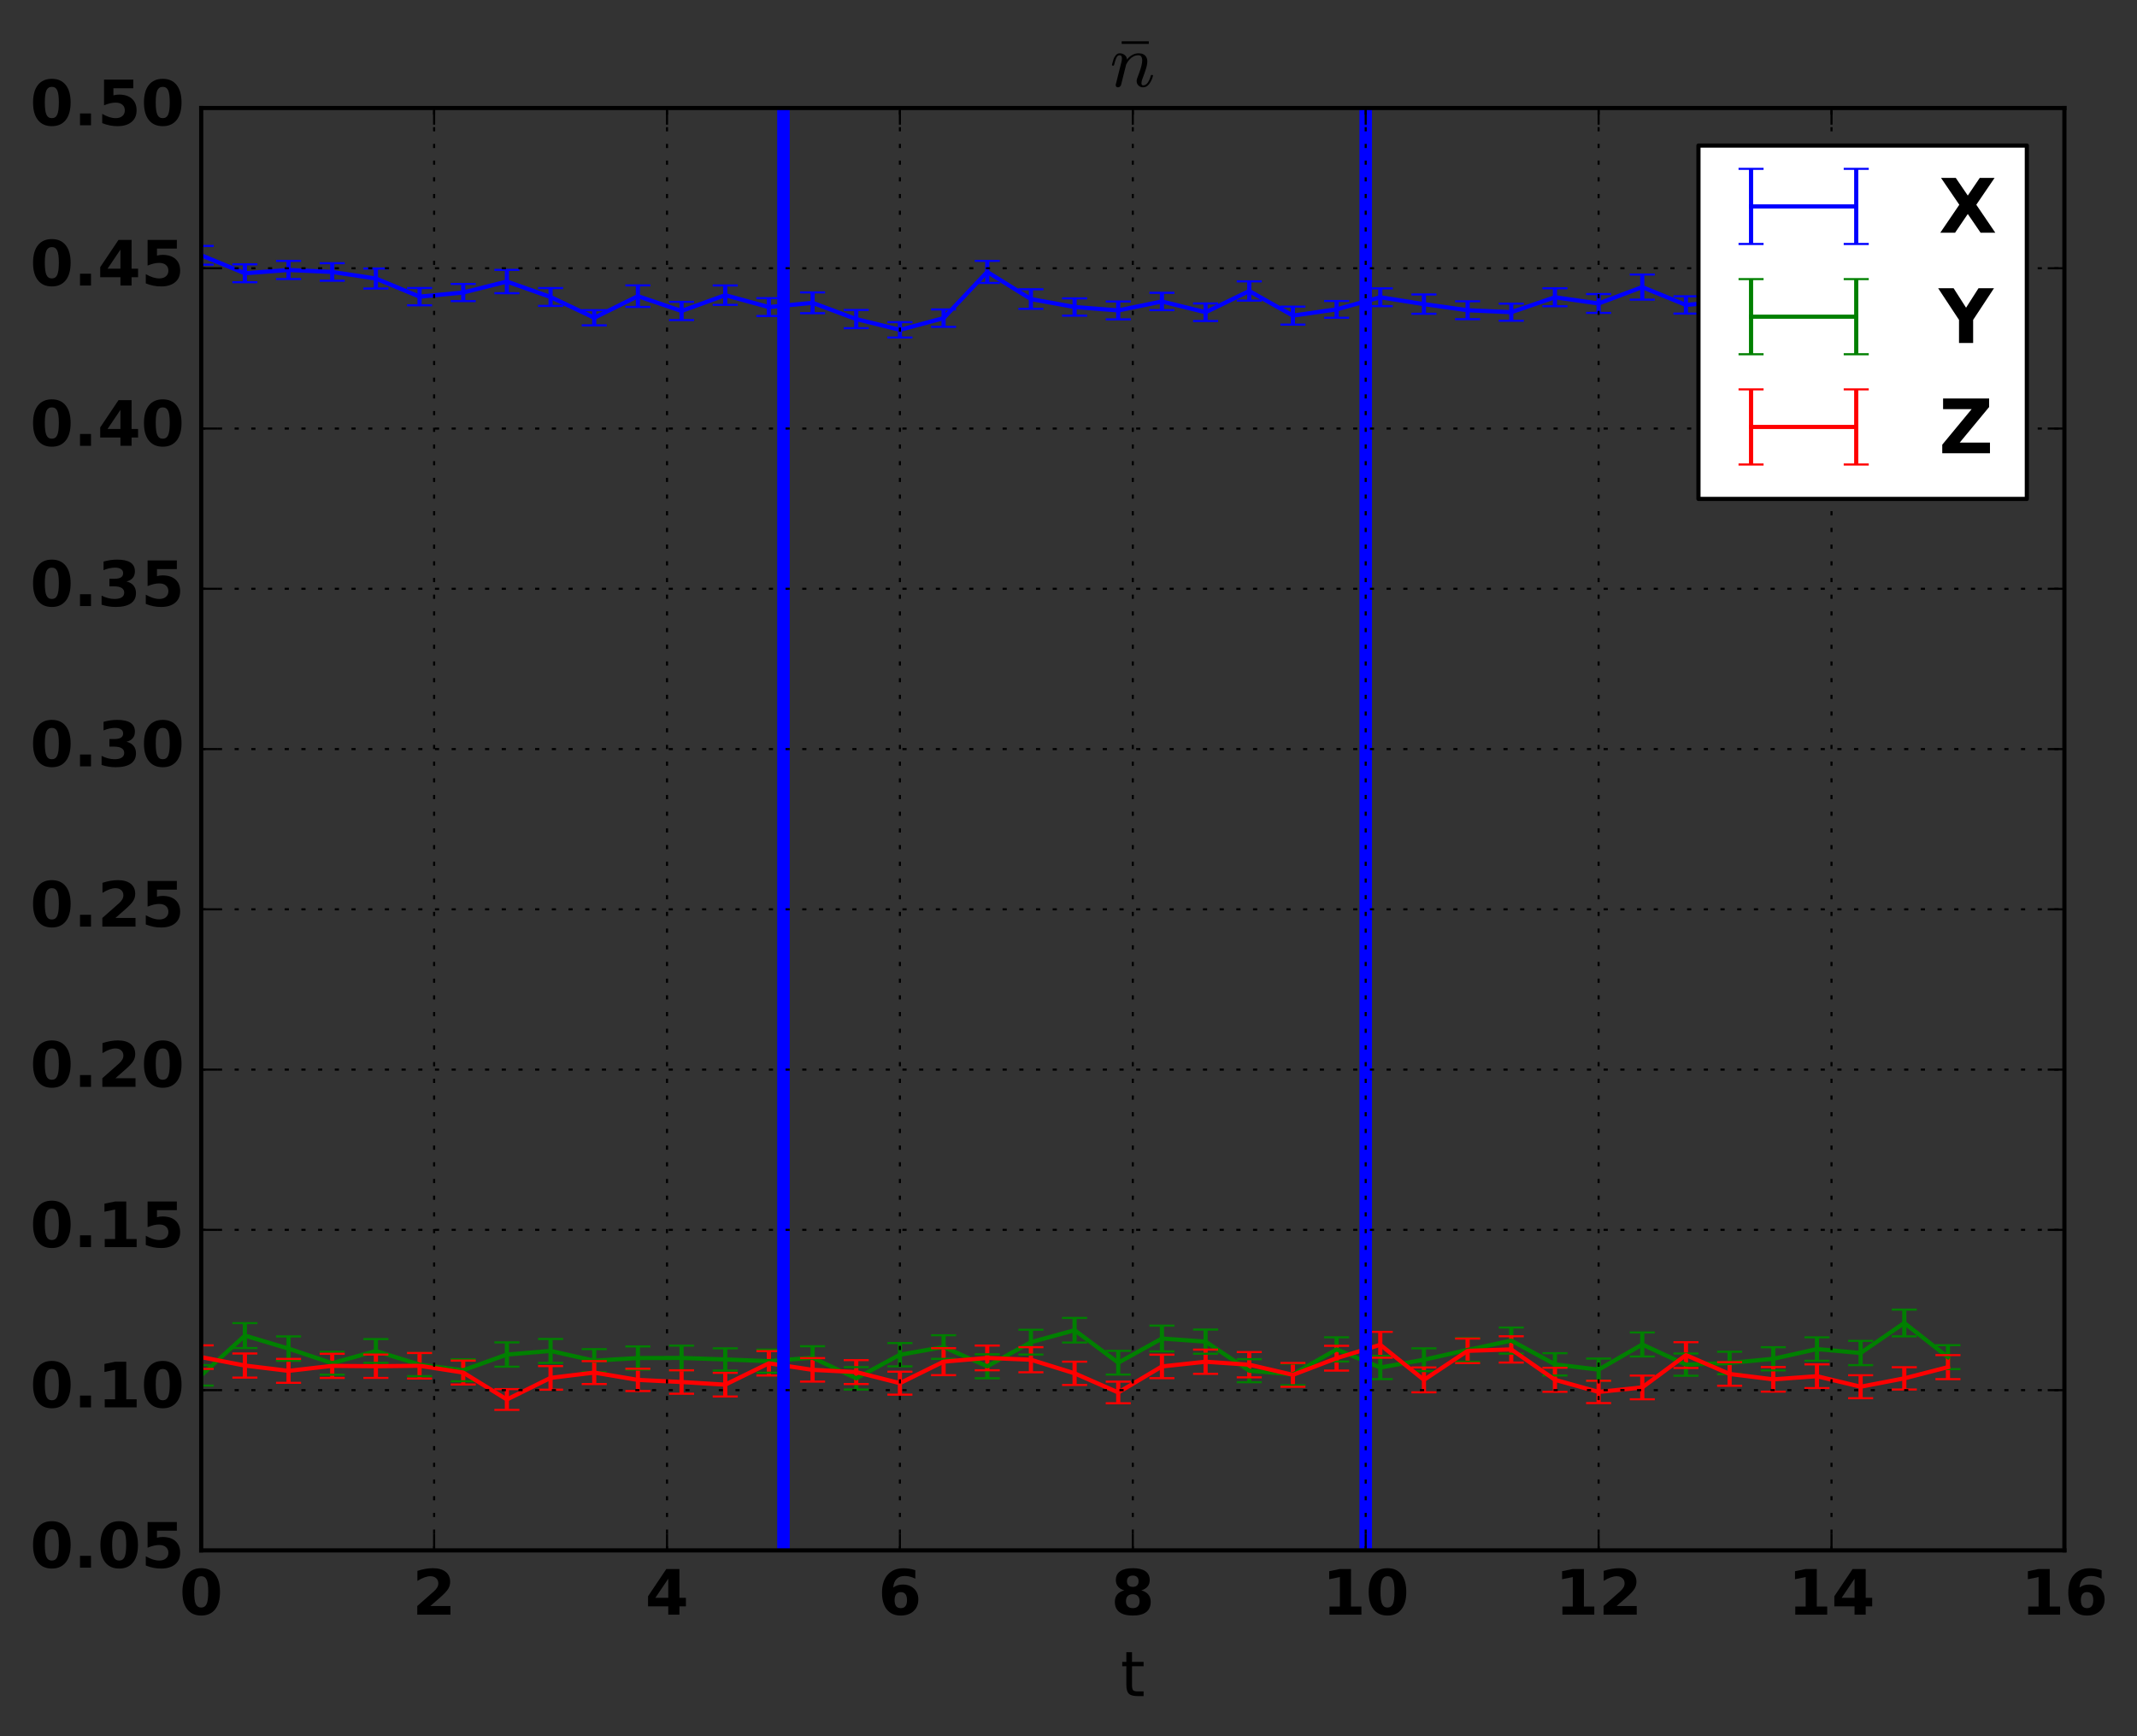 <?xml version="1.0" encoding="utf-8" standalone="no"?>
<!DOCTYPE svg PUBLIC "-//W3C//DTD SVG 1.1//EN"
  "http://www.w3.org/Graphics/SVG/1.1/DTD/svg11.dtd">
<!-- Created with matplotlib (http://matplotlib.org/) -->
<svg height="416pt" version="1.1" viewBox="0 0 512 416" width="512pt" xmlns="http://www.w3.org/2000/svg" xmlns:xlink="http://www.w3.org/1999/xlink">
 <rect x="0" y="0" width="512" height="416" fill="#333333" stroke="none"/>
 <defs>
  <style type="text/css">
*{stroke-linecap:butt;stroke-linejoin:round;stroke-miterlimit:100000;}
  </style>
 </defs>
 <g id="figure_1">
  <g id="patch_1">
   <path d="M 0 416.712 
L 512.245 416.712 
L 512.245 0 
L 0 0 
z
" style="fill:none;"/>
  </g>
  <g id="axes_1">
   <g id="patch_2">
    <path d="M 48.208 371.477 
L 494.608 371.477 
L 494.608 25.877 
L 48.208 25.877 
z
" style="fill:none;"/>
   </g>
   <g id="LineCollection_1">
    <path clip-path="url(#pe09a589357)" d="M 48.208 63.414 
L 48.208 58.921 
" style="fill:none;stroke:#0000ff;"/>
    <path clip-path="url(#pe09a589357)" d="M 58.67 67.624 
L 58.67 63.335 
" style="fill:none;stroke:#0000ff;"/>
    <path clip-path="url(#pe09a589357)" d="M 69.133 66.862 
L 69.133 62.508 
" style="fill:none;stroke:#0000ff;"/>
    <path clip-path="url(#pe09a589357)" d="M 79.595 67.266 
L 79.595 63.063 
" style="fill:none;stroke:#0000ff;"/>
    <path clip-path="url(#pe09a589357)" d="M 90.058 69.131 
L 90.058 64.34 
" style="fill:none;stroke:#0000ff;"/>
    <path clip-path="url(#pe09a589357)" d="M 100.52 73.144 
L 100.52 69.014 
" style="fill:none;stroke:#0000ff;"/>
    <path clip-path="url(#pe09a589357)" d="M 110.983 72.142 
L 110.983 68.035 
" style="fill:none;stroke:#0000ff;"/>
    <path clip-path="url(#pe09a589357)" d="M 121.445 70.251 
L 121.445 64.662 
" style="fill:none;stroke:#0000ff;"/>
    <path clip-path="url(#pe09a589357)" d="M 131.908 73.298 
L 131.908 69.027 
" style="fill:none;stroke:#0000ff;"/>
    <path clip-path="url(#pe09a589357)" d="M 142.37 77.951 
L 142.37 74.321 
" style="fill:none;stroke:#0000ff;"/>
    <path clip-path="url(#pe09a589357)" d="M 152.833 73.545 
L 152.833 68.375 
" style="fill:none;stroke:#0000ff;"/>
    <path clip-path="url(#pe09a589357)" d="M 163.295 76.69 
L 163.295 72.324 
" style="fill:none;stroke:#0000ff;"/>
    <path clip-path="url(#pe09a589357)" d="M 173.758 73.045 
L 173.758 68.4 
" style="fill:none;stroke:#0000ff;"/>
    <path clip-path="url(#pe09a589357)" d="M 184.22 75.717 
L 184.22 71.44 
" style="fill:none;stroke:#0000ff;"/>
    <path clip-path="url(#pe09a589357)" d="M 194.683 75.045 
L 194.683 70.069 
" style="fill:none;stroke:#0000ff;"/>
    <path clip-path="url(#pe09a589357)" d="M 205.145 78.631 
L 205.145 74.271 
" style="fill:none;stroke:#0000ff;"/>
    <path clip-path="url(#pe09a589357)" d="M 215.608 80.87 
L 215.608 77.186 
" style="fill:none;stroke:#0000ff;"/>
    <path clip-path="url(#pe09a589357)" d="M 226.07 78.314 
L 226.07 74.141 
" style="fill:none;stroke:#0000ff;"/>
    <path clip-path="url(#pe09a589357)" d="M 236.533 67.799 
L 236.533 62.503 
" style="fill:none;stroke:#0000ff;"/>
    <path clip-path="url(#pe09a589357)" d="M 246.995 74 
L 246.995 69.311 
" style="fill:none;stroke:#0000ff;"/>
    <path clip-path="url(#pe09a589357)" d="M 257.458 75.629 
L 257.458 71.489 
" style="fill:none;stroke:#0000ff;"/>
    <path clip-path="url(#pe09a589357)" d="M 267.92 76.519 
L 267.92 72.236 
" style="fill:none;stroke:#0000ff;"/>
    <path clip-path="url(#pe09a589357)" d="M 278.383 74.31 
L 278.383 70.159 
" style="fill:none;stroke:#0000ff;"/>
    <path clip-path="url(#pe09a589357)" d="M 288.845 76.914 
L 288.845 72.714 
" style="fill:none;stroke:#0000ff;"/>
    <path clip-path="url(#pe09a589357)" d="M 299.308 72.037 
L 299.308 67.416 
" style="fill:none;stroke:#0000ff;"/>
    <path clip-path="url(#pe09a589357)" d="M 309.77 77.775 
L 309.77 73.468 
" style="fill:none;stroke:#0000ff;"/>
    <path clip-path="url(#pe09a589357)" d="M 320.233 76.13 
L 320.233 72.116 
" style="fill:none;stroke:#0000ff;"/>
    <path clip-path="url(#pe09a589357)" d="M 330.695 73.354 
L 330.695 69.09 
" style="fill:none;stroke:#0000ff;"/>
    <path clip-path="url(#pe09a589357)" d="M 341.158 75.179 
L 341.158 70.556 
" style="fill:none;stroke:#0000ff;"/>
    <path clip-path="url(#pe09a589357)" d="M 351.62 76.477 
L 351.62 72.183 
" style="fill:none;stroke:#0000ff;"/>
    <path clip-path="url(#pe09a589357)" d="M 362.083 76.852 
L 362.083 72.756 
" style="fill:none;stroke:#0000ff;"/>
    <path clip-path="url(#pe09a589357)" d="M 372.545 73.373 
L 372.545 69.07 
" style="fill:none;stroke:#0000ff;"/>
    <path clip-path="url(#pe09a589357)" d="M 383.008 74.972 
L 383.008 70.457 
" style="fill:none;stroke:#0000ff;"/>
    <path clip-path="url(#pe09a589357)" d="M 393.47 71.792 
L 393.47 65.782 
" style="fill:none;stroke:#0000ff;"/>
    <path clip-path="url(#pe09a589357)" d="M 403.933 75.145 
L 403.933 70.99 
" style="fill:none;stroke:#0000ff;"/>
    <path clip-path="url(#pe09a589357)" d="M 414.395 74.182 
L 414.395 70.127 
" style="fill:none;stroke:#0000ff;"/>
    <path clip-path="url(#pe09a589357)" d="M 424.858 75.312 
L 424.858 70.992 
" style="fill:none;stroke:#0000ff;"/>
    <path clip-path="url(#pe09a589357)" d="M 435.32 73.347 
L 435.32 69.464 
" style="fill:none;stroke:#0000ff;"/>
    <path clip-path="url(#pe09a589357)" d="M 445.783 73.954 
L 445.783 69.58 
" style="fill:none;stroke:#0000ff;"/>
    <path clip-path="url(#pe09a589357)" d="M 456.245 77.273 
L 456.245 72.802 
" style="fill:none;stroke:#0000ff;"/>
    <path clip-path="url(#pe09a589357)" d="M 466.708 76.039 
L 466.708 71.733 
" style="fill:none;stroke:#0000ff;"/>
   </g>
   <g id="LineCollection_2">
    <path clip-path="url(#pe09a589357)" d="M 48.208 331.99 
L 48.208 327.08 
" style="fill:none;stroke:#008000;"/>
    <path clip-path="url(#pe09a589357)" d="M 58.67 322.996 
L 58.67 317.014 
" style="fill:none;stroke:#008000;"/>
    <path clip-path="url(#pe09a589357)" d="M 69.133 326.055 
L 69.133 320.204 
" style="fill:none;stroke:#008000;"/>
    <path clip-path="url(#pe09a589357)" d="M 79.595 329.377 
L 79.595 323.873 
" style="fill:none;stroke:#008000;"/>
    <path clip-path="url(#pe09a589357)" d="M 90.058 326.548 
L 90.058 320.849 
" style="fill:none;stroke:#008000;"/>
    <path clip-path="url(#pe09a589357)" d="M 100.52 329.738 
L 100.52 324.185 
" style="fill:none;stroke:#008000;"/>
    <path clip-path="url(#pe09a589357)" d="M 110.983 330.941 
L 110.983 325.67 
" style="fill:none;stroke:#008000;"/>
    <path clip-path="url(#pe09a589357)" d="M 121.445 327.463 
L 121.445 321.642 
" style="fill:none;stroke:#008000;"/>
    <path clip-path="url(#pe09a589357)" d="M 131.908 326.552 
L 131.908 320.816 
" style="fill:none;stroke:#008000;"/>
    <path clip-path="url(#pe09a589357)" d="M 142.37 328.777 
L 142.37 323.258 
" style="fill:none;stroke:#008000;"/>
    <path clip-path="url(#pe09a589357)" d="M 152.833 328.171 
L 152.833 322.605 
" style="fill:none;stroke:#008000;"/>
    <path clip-path="url(#pe09a589357)" d="M 163.295 328.309 
L 163.295 322.424 
" style="fill:none;stroke:#008000;"/>
    <path clip-path="url(#pe09a589357)" d="M 173.758 328.381 
L 173.758 323.067 
" style="fill:none;stroke:#008000;"/>
    <path clip-path="url(#pe09a589357)" d="M 184.22 328.895 
L 184.22 323.371 
" style="fill:none;stroke:#008000;"/>
    <path clip-path="url(#pe09a589357)" d="M 194.683 328.057 
L 194.683 322.565 
" style="fill:none;stroke:#008000;"/>
    <path clip-path="url(#pe09a589357)" d="M 205.145 332.931 
L 205.145 327.568 
" style="fill:none;stroke:#008000;"/>
    <path clip-path="url(#pe09a589357)" d="M 215.608 327.39 
L 215.608 321.801 
" style="fill:none;stroke:#008000;"/>
    <path clip-path="url(#pe09a589357)" d="M 226.07 325.587 
L 226.07 319.924 
" style="fill:none;stroke:#008000;"/>
    <path clip-path="url(#pe09a589357)" d="M 236.533 330.24 
L 236.533 324.494 
" style="fill:none;stroke:#008000;"/>
    <path clip-path="url(#pe09a589357)" d="M 246.995 324.555 
L 246.995 318.616 
" style="fill:none;stroke:#008000;"/>
    <path clip-path="url(#pe09a589357)" d="M 257.458 321.67 
L 257.458 315.774 
" style="fill:none;stroke:#008000;"/>
    <path clip-path="url(#pe09a589357)" d="M 267.92 329.354 
L 267.92 323.664 
" style="fill:none;stroke:#008000;"/>
    <path clip-path="url(#pe09a589357)" d="M 278.383 323.796 
L 278.383 317.625 
" style="fill:none;stroke:#008000;"/>
    <path clip-path="url(#pe09a589357)" d="M 288.845 324.352 
L 288.845 318.563 
" style="fill:none;stroke:#008000;"/>
    <path clip-path="url(#pe09a589357)" d="M 299.308 331.191 
L 299.308 325.669 
" style="fill:none;stroke:#008000;"/>
    <path clip-path="url(#pe09a589357)" d="M 309.77 331.898 
L 309.77 326.711 
" style="fill:none;stroke:#008000;"/>
    <path clip-path="url(#pe09a589357)" d="M 320.233 326.217 
L 320.233 320.415 
" style="fill:none;stroke:#008000;"/>
    <path clip-path="url(#pe09a589357)" d="M 330.695 330.439 
L 330.695 324.88 
" style="fill:none;stroke:#008000;"/>
    <path clip-path="url(#pe09a589357)" d="M 341.158 328.524 
L 341.158 323.067 
" style="fill:none;stroke:#008000;"/>
    <path clip-path="url(#pe09a589357)" d="M 351.62 326.26 
L 351.62 320.618 
" style="fill:none;stroke:#008000;"/>
    <path clip-path="url(#pe09a589357)" d="M 362.083 324.338 
L 362.083 318.08 
" style="fill:none;stroke:#008000;"/>
    <path clip-path="url(#pe09a589357)" d="M 372.545 329.574 
L 372.545 324.224 
" style="fill:none;stroke:#008000;"/>
    <path clip-path="url(#pe09a589357)" d="M 383.008 330.821 
L 383.008 325.516 
" style="fill:none;stroke:#008000;"/>
    <path clip-path="url(#pe09a589357)" d="M 393.47 325.018 
L 393.47 319.257 
" style="fill:none;stroke:#008000;"/>
    <path clip-path="url(#pe09a589357)" d="M 403.933 329.632 
L 403.933 324.309 
" style="fill:none;stroke:#008000;"/>
    <path clip-path="url(#pe09a589357)" d="M 414.395 329.259 
L 414.395 323.881 
" style="fill:none;stroke:#008000;"/>
    <path clip-path="url(#pe09a589357)" d="M 424.858 328.35 
L 424.858 322.796 
" style="fill:none;stroke:#008000;"/>
    <path clip-path="url(#pe09a589357)" d="M 435.32 326.042 
L 435.32 320.433 
" style="fill:none;stroke:#008000;"/>
    <path clip-path="url(#pe09a589357)" d="M 445.783 327.085 
L 445.783 321.275 
" style="fill:none;stroke:#008000;"/>
    <path clip-path="url(#pe09a589357)" d="M 456.245 320.188 
L 456.245 313.784 
" style="fill:none;stroke:#008000;"/>
    <path clip-path="url(#pe09a589357)" d="M 466.708 328.036 
L 466.708 322.31 
" style="fill:none;stroke:#008000;"/>
   </g>
   <g id="LineCollection_3">
    <path clip-path="url(#pe09a589357)" d="M 48.208 327.993 
L 48.208 322.352 
" style="fill:none;stroke:#ff0000;"/>
    <path clip-path="url(#pe09a589357)" d="M 58.67 330.074 
L 58.67 324.298 
" style="fill:none;stroke:#ff0000;"/>
    <path clip-path="url(#pe09a589357)" d="M 69.133 331.328 
L 69.133 325.591 
" style="fill:none;stroke:#ff0000;"/>
    <path clip-path="url(#pe09a589357)" d="M 79.595 330.155 
L 79.595 324.37 
" style="fill:none;stroke:#ff0000;"/>
    <path clip-path="url(#pe09a589357)" d="M 90.058 330.154 
L 90.058 324.554 
" style="fill:none;stroke:#ff0000;"/>
    <path clip-path="url(#pe09a589357)" d="M 100.52 330.3 
L 100.52 324.176 
" style="fill:none;stroke:#ff0000;"/>
    <path clip-path="url(#pe09a589357)" d="M 110.983 331.726 
L 110.983 326.006 
" style="fill:none;stroke:#ff0000;"/>
    <path clip-path="url(#pe09a589357)" d="M 121.445 337.809 
L 121.445 332.831 
" style="fill:none;stroke:#ff0000;"/>
    <path clip-path="url(#pe09a589357)" d="M 131.908 332.969 
L 131.908 327.316 
" style="fill:none;stroke:#ff0000;"/>
    <path clip-path="url(#pe09a589357)" d="M 142.37 331.619 
L 142.37 326.13 
" style="fill:none;stroke:#ff0000;"/>
    <path clip-path="url(#pe09a589357)" d="M 152.833 333.3 
L 152.833 327.952 
" style="fill:none;stroke:#ff0000;"/>
    <path clip-path="url(#pe09a589357)" d="M 163.295 333.939 
L 163.295 328.329 
" style="fill:none;stroke:#ff0000;"/>
    <path clip-path="url(#pe09a589357)" d="M 173.758 334.603 
L 173.758 328.934 
" style="fill:none;stroke:#ff0000;"/>
    <path clip-path="url(#pe09a589357)" d="M 184.22 329.568 
L 184.22 323.727 
" style="fill:none;stroke:#ff0000;"/>
    <path clip-path="url(#pe09a589357)" d="M 194.683 331.034 
L 194.683 325.409 
" style="fill:none;stroke:#ff0000;"/>
    <path clip-path="url(#pe09a589357)" d="M 205.145 331.615 
L 205.145 325.889 
" style="fill:none;stroke:#ff0000;"/>
    <path clip-path="url(#pe09a589357)" d="M 215.608 334.156 
L 215.608 328.661 
" style="fill:none;stroke:#ff0000;"/>
    <path clip-path="url(#pe09a589357)" d="M 226.07 329.486 
L 226.07 323.029 
" style="fill:none;stroke:#ff0000;"/>
    <path clip-path="url(#pe09a589357)" d="M 236.533 328.323 
L 236.533 322.401 
" style="fill:none;stroke:#ff0000;"/>
    <path clip-path="url(#pe09a589357)" d="M 246.995 328.8 
L 246.995 322.788 
" style="fill:none;stroke:#ff0000;"/>
    <path clip-path="url(#pe09a589357)" d="M 257.458 331.842 
L 257.458 326.262 
" style="fill:none;stroke:#ff0000;"/>
    <path clip-path="url(#pe09a589357)" d="M 267.92 336.223 
L 267.92 331.049 
" style="fill:none;stroke:#ff0000;"/>
    <path clip-path="url(#pe09a589357)" d="M 278.383 330.212 
L 278.383 324.589 
" style="fill:none;stroke:#ff0000;"/>
    <path clip-path="url(#pe09a589357)" d="M 288.845 329.178 
L 288.845 323.367 
" style="fill:none;stroke:#ff0000;"/>
    <path clip-path="url(#pe09a589357)" d="M 299.308 330.017 
L 299.308 323.955 
" style="fill:none;stroke:#ff0000;"/>
    <path clip-path="url(#pe09a589357)" d="M 309.77 332.278 
L 309.77 326.562 
" style="fill:none;stroke:#ff0000;"/>
    <path clip-path="url(#pe09a589357)" d="M 320.233 328.4 
L 320.233 322.455 
" style="fill:none;stroke:#ff0000;"/>
    <path clip-path="url(#pe09a589357)" d="M 330.695 325.309 
L 330.695 319.119 
" style="fill:none;stroke:#ff0000;"/>
    <path clip-path="url(#pe09a589357)" d="M 341.158 333.597 
L 341.158 327.641 
" style="fill:none;stroke:#ff0000;"/>
    <path clip-path="url(#pe09a589357)" d="M 351.62 326.604 
L 351.62 320.72 
" style="fill:none;stroke:#ff0000;"/>
    <path clip-path="url(#pe09a589357)" d="M 362.083 326.471 
L 362.083 320.171 
" style="fill:none;stroke:#ff0000;"/>
    <path clip-path="url(#pe09a589357)" d="M 372.545 333.48 
L 372.545 327.722 
" style="fill:none;stroke:#ff0000;"/>
    <path clip-path="url(#pe09a589357)" d="M 383.008 336.177 
L 383.008 330.836 
" style="fill:none;stroke:#ff0000;"/>
    <path clip-path="url(#pe09a589357)" d="M 393.47 335.269 
L 393.47 329.589 
" style="fill:none;stroke:#ff0000;"/>
    <path clip-path="url(#pe09a589357)" d="M 403.933 327.775 
L 403.933 321.589 
" style="fill:none;stroke:#ff0000;"/>
    <path clip-path="url(#pe09a589357)" d="M 414.395 332.03 
L 414.395 326.378 
" style="fill:none;stroke:#ff0000;"/>
    <path clip-path="url(#pe09a589357)" d="M 424.858 333.444 
L 424.858 327.548 
" style="fill:none;stroke:#ff0000;"/>
    <path clip-path="url(#pe09a589357)" d="M 435.32 332.579 
L 435.32 326.906 
" style="fill:none;stroke:#ff0000;"/>
    <path clip-path="url(#pe09a589357)" d="M 445.783 335.01 
L 445.783 329.51 
" style="fill:none;stroke:#ff0000;"/>
    <path clip-path="url(#pe09a589357)" d="M 456.245 332.923 
L 456.245 327.591 
" style="fill:none;stroke:#ff0000;"/>
    <path clip-path="url(#pe09a589357)" d="M 466.708 330.448 
L 466.708 324.69 
" style="fill:none;stroke:#ff0000;"/>
   </g>
   <g id="line2d_1">
    <defs>
     <path d="M 3 0 
L -3 -0 
" id="m8412628a97" style="stroke:#0000ff;stroke-width:0.5;"/>
    </defs>
    <g clip-path="url(#pe09a589357)">
     <use style="fill:#0000ff;stroke:#0000ff;stroke-width:0.5;" x="48.208" xlink:href="#m8412628a97" y="63.414"/>
     <use style="fill:#0000ff;stroke:#0000ff;stroke-width:0.5;" x="58.67" xlink:href="#m8412628a97" y="67.624"/>
     <use style="fill:#0000ff;stroke:#0000ff;stroke-width:0.5;" x="69.133" xlink:href="#m8412628a97" y="66.862"/>
     <use style="fill:#0000ff;stroke:#0000ff;stroke-width:0.5;" x="79.595" xlink:href="#m8412628a97" y="67.266"/>
     <use style="fill:#0000ff;stroke:#0000ff;stroke-width:0.5;" x="90.058" xlink:href="#m8412628a97" y="69.131"/>
     <use style="fill:#0000ff;stroke:#0000ff;stroke-width:0.5;" x="100.52" xlink:href="#m8412628a97" y="73.144"/>
     <use style="fill:#0000ff;stroke:#0000ff;stroke-width:0.5;" x="110.983" xlink:href="#m8412628a97" y="72.142"/>
     <use style="fill:#0000ff;stroke:#0000ff;stroke-width:0.5;" x="121.445" xlink:href="#m8412628a97" y="70.251"/>
     <use style="fill:#0000ff;stroke:#0000ff;stroke-width:0.5;" x="131.908" xlink:href="#m8412628a97" y="73.298"/>
     <use style="fill:#0000ff;stroke:#0000ff;stroke-width:0.5;" x="142.37" xlink:href="#m8412628a97" y="77.951"/>
     <use style="fill:#0000ff;stroke:#0000ff;stroke-width:0.5;" x="152.833" xlink:href="#m8412628a97" y="73.545"/>
     <use style="fill:#0000ff;stroke:#0000ff;stroke-width:0.5;" x="163.295" xlink:href="#m8412628a97" y="76.69"/>
     <use style="fill:#0000ff;stroke:#0000ff;stroke-width:0.5;" x="173.758" xlink:href="#m8412628a97" y="73.045"/>
     <use style="fill:#0000ff;stroke:#0000ff;stroke-width:0.5;" x="184.22" xlink:href="#m8412628a97" y="75.717"/>
     <use style="fill:#0000ff;stroke:#0000ff;stroke-width:0.5;" x="194.683" xlink:href="#m8412628a97" y="75.045"/>
     <use style="fill:#0000ff;stroke:#0000ff;stroke-width:0.5;" x="205.145" xlink:href="#m8412628a97" y="78.631"/>
     <use style="fill:#0000ff;stroke:#0000ff;stroke-width:0.5;" x="215.608" xlink:href="#m8412628a97" y="80.87"/>
     <use style="fill:#0000ff;stroke:#0000ff;stroke-width:0.5;" x="226.07" xlink:href="#m8412628a97" y="78.314"/>
     <use style="fill:#0000ff;stroke:#0000ff;stroke-width:0.5;" x="236.533" xlink:href="#m8412628a97" y="67.799"/>
     <use style="fill:#0000ff;stroke:#0000ff;stroke-width:0.5;" x="246.995" xlink:href="#m8412628a97" y="74"/>
     <use style="fill:#0000ff;stroke:#0000ff;stroke-width:0.5;" x="257.458" xlink:href="#m8412628a97" y="75.629"/>
     <use style="fill:#0000ff;stroke:#0000ff;stroke-width:0.5;" x="267.92" xlink:href="#m8412628a97" y="76.519"/>
     <use style="fill:#0000ff;stroke:#0000ff;stroke-width:0.5;" x="278.383" xlink:href="#m8412628a97" y="74.31"/>
     <use style="fill:#0000ff;stroke:#0000ff;stroke-width:0.5;" x="288.845" xlink:href="#m8412628a97" y="76.914"/>
     <use style="fill:#0000ff;stroke:#0000ff;stroke-width:0.5;" x="299.308" xlink:href="#m8412628a97" y="72.037"/>
     <use style="fill:#0000ff;stroke:#0000ff;stroke-width:0.5;" x="309.77" xlink:href="#m8412628a97" y="77.775"/>
     <use style="fill:#0000ff;stroke:#0000ff;stroke-width:0.5;" x="320.233" xlink:href="#m8412628a97" y="76.13"/>
     <use style="fill:#0000ff;stroke:#0000ff;stroke-width:0.5;" x="330.695" xlink:href="#m8412628a97" y="73.354"/>
     <use style="fill:#0000ff;stroke:#0000ff;stroke-width:0.5;" x="341.158" xlink:href="#m8412628a97" y="75.179"/>
     <use style="fill:#0000ff;stroke:#0000ff;stroke-width:0.5;" x="351.62" xlink:href="#m8412628a97" y="76.477"/>
     <use style="fill:#0000ff;stroke:#0000ff;stroke-width:0.5;" x="362.083" xlink:href="#m8412628a97" y="76.852"/>
     <use style="fill:#0000ff;stroke:#0000ff;stroke-width:0.5;" x="372.545" xlink:href="#m8412628a97" y="73.373"/>
     <use style="fill:#0000ff;stroke:#0000ff;stroke-width:0.5;" x="383.008" xlink:href="#m8412628a97" y="74.972"/>
     <use style="fill:#0000ff;stroke:#0000ff;stroke-width:0.5;" x="393.47" xlink:href="#m8412628a97" y="71.792"/>
     <use style="fill:#0000ff;stroke:#0000ff;stroke-width:0.5;" x="403.933" xlink:href="#m8412628a97" y="75.145"/>
     <use style="fill:#0000ff;stroke:#0000ff;stroke-width:0.5;" x="414.395" xlink:href="#m8412628a97" y="74.182"/>
     <use style="fill:#0000ff;stroke:#0000ff;stroke-width:0.5;" x="424.858" xlink:href="#m8412628a97" y="75.312"/>
     <use style="fill:#0000ff;stroke:#0000ff;stroke-width:0.5;" x="435.32" xlink:href="#m8412628a97" y="73.347"/>
     <use style="fill:#0000ff;stroke:#0000ff;stroke-width:0.5;" x="445.783" xlink:href="#m8412628a97" y="73.954"/>
     <use style="fill:#0000ff;stroke:#0000ff;stroke-width:0.5;" x="456.245" xlink:href="#m8412628a97" y="77.273"/>
     <use style="fill:#0000ff;stroke:#0000ff;stroke-width:0.5;" x="466.708" xlink:href="#m8412628a97" y="76.039"/>
    </g>
   </g>
   <g id="line2d_2">
    <g clip-path="url(#pe09a589357)">
     <use style="fill:#0000ff;stroke:#0000ff;stroke-width:0.5;" x="48.208" xlink:href="#m8412628a97" y="58.921"/>
     <use style="fill:#0000ff;stroke:#0000ff;stroke-width:0.5;" x="58.67" xlink:href="#m8412628a97" y="63.335"/>
     <use style="fill:#0000ff;stroke:#0000ff;stroke-width:0.5;" x="69.133" xlink:href="#m8412628a97" y="62.508"/>
     <use style="fill:#0000ff;stroke:#0000ff;stroke-width:0.5;" x="79.595" xlink:href="#m8412628a97" y="63.063"/>
     <use style="fill:#0000ff;stroke:#0000ff;stroke-width:0.5;" x="90.058" xlink:href="#m8412628a97" y="64.34"/>
     <use style="fill:#0000ff;stroke:#0000ff;stroke-width:0.5;" x="100.52" xlink:href="#m8412628a97" y="69.014"/>
     <use style="fill:#0000ff;stroke:#0000ff;stroke-width:0.5;" x="110.983" xlink:href="#m8412628a97" y="68.035"/>
     <use style="fill:#0000ff;stroke:#0000ff;stroke-width:0.5;" x="121.445" xlink:href="#m8412628a97" y="64.662"/>
     <use style="fill:#0000ff;stroke:#0000ff;stroke-width:0.5;" x="131.908" xlink:href="#m8412628a97" y="69.027"/>
     <use style="fill:#0000ff;stroke:#0000ff;stroke-width:0.5;" x="142.37" xlink:href="#m8412628a97" y="74.321"/>
     <use style="fill:#0000ff;stroke:#0000ff;stroke-width:0.5;" x="152.833" xlink:href="#m8412628a97" y="68.375"/>
     <use style="fill:#0000ff;stroke:#0000ff;stroke-width:0.5;" x="163.295" xlink:href="#m8412628a97" y="72.324"/>
     <use style="fill:#0000ff;stroke:#0000ff;stroke-width:0.5;" x="173.758" xlink:href="#m8412628a97" y="68.4"/>
     <use style="fill:#0000ff;stroke:#0000ff;stroke-width:0.5;" x="184.22" xlink:href="#m8412628a97" y="71.44"/>
     <use style="fill:#0000ff;stroke:#0000ff;stroke-width:0.5;" x="194.683" xlink:href="#m8412628a97" y="70.069"/>
     <use style="fill:#0000ff;stroke:#0000ff;stroke-width:0.5;" x="205.145" xlink:href="#m8412628a97" y="74.271"/>
     <use style="fill:#0000ff;stroke:#0000ff;stroke-width:0.5;" x="215.608" xlink:href="#m8412628a97" y="77.186"/>
     <use style="fill:#0000ff;stroke:#0000ff;stroke-width:0.5;" x="226.07" xlink:href="#m8412628a97" y="74.141"/>
     <use style="fill:#0000ff;stroke:#0000ff;stroke-width:0.5;" x="236.533" xlink:href="#m8412628a97" y="62.503"/>
     <use style="fill:#0000ff;stroke:#0000ff;stroke-width:0.5;" x="246.995" xlink:href="#m8412628a97" y="69.311"/>
     <use style="fill:#0000ff;stroke:#0000ff;stroke-width:0.5;" x="257.458" xlink:href="#m8412628a97" y="71.489"/>
     <use style="fill:#0000ff;stroke:#0000ff;stroke-width:0.5;" x="267.92" xlink:href="#m8412628a97" y="72.236"/>
     <use style="fill:#0000ff;stroke:#0000ff;stroke-width:0.5;" x="278.383" xlink:href="#m8412628a97" y="70.159"/>
     <use style="fill:#0000ff;stroke:#0000ff;stroke-width:0.5;" x="288.845" xlink:href="#m8412628a97" y="72.714"/>
     <use style="fill:#0000ff;stroke:#0000ff;stroke-width:0.5;" x="299.308" xlink:href="#m8412628a97" y="67.416"/>
     <use style="fill:#0000ff;stroke:#0000ff;stroke-width:0.5;" x="309.77" xlink:href="#m8412628a97" y="73.468"/>
     <use style="fill:#0000ff;stroke:#0000ff;stroke-width:0.5;" x="320.233" xlink:href="#m8412628a97" y="72.116"/>
     <use style="fill:#0000ff;stroke:#0000ff;stroke-width:0.5;" x="330.695" xlink:href="#m8412628a97" y="69.09"/>
     <use style="fill:#0000ff;stroke:#0000ff;stroke-width:0.5;" x="341.158" xlink:href="#m8412628a97" y="70.556"/>
     <use style="fill:#0000ff;stroke:#0000ff;stroke-width:0.5;" x="351.62" xlink:href="#m8412628a97" y="72.183"/>
     <use style="fill:#0000ff;stroke:#0000ff;stroke-width:0.5;" x="362.083" xlink:href="#m8412628a97" y="72.756"/>
     <use style="fill:#0000ff;stroke:#0000ff;stroke-width:0.5;" x="372.545" xlink:href="#m8412628a97" y="69.07"/>
     <use style="fill:#0000ff;stroke:#0000ff;stroke-width:0.5;" x="383.008" xlink:href="#m8412628a97" y="70.457"/>
     <use style="fill:#0000ff;stroke:#0000ff;stroke-width:0.5;" x="393.47" xlink:href="#m8412628a97" y="65.782"/>
     <use style="fill:#0000ff;stroke:#0000ff;stroke-width:0.5;" x="403.933" xlink:href="#m8412628a97" y="70.99"/>
     <use style="fill:#0000ff;stroke:#0000ff;stroke-width:0.5;" x="414.395" xlink:href="#m8412628a97" y="70.127"/>
     <use style="fill:#0000ff;stroke:#0000ff;stroke-width:0.5;" x="424.858" xlink:href="#m8412628a97" y="70.992"/>
     <use style="fill:#0000ff;stroke:#0000ff;stroke-width:0.5;" x="435.32" xlink:href="#m8412628a97" y="69.464"/>
     <use style="fill:#0000ff;stroke:#0000ff;stroke-width:0.5;" x="445.783" xlink:href="#m8412628a97" y="69.58"/>
     <use style="fill:#0000ff;stroke:#0000ff;stroke-width:0.5;" x="456.245" xlink:href="#m8412628a97" y="72.802"/>
     <use style="fill:#0000ff;stroke:#0000ff;stroke-width:0.5;" x="466.708" xlink:href="#m8412628a97" y="71.733"/>
    </g>
   </g>
   <g id="line2d_3">
    <path clip-path="url(#pe09a589357)" d="M 48.208 61.167 
L 58.67 65.48 
L 69.133 64.685 
L 79.595 65.165 
L 90.058 66.736 
L 100.52 71.079 
L 110.983 70.088 
L 121.445 67.457 
L 131.908 71.163 
L 142.37 76.136 
L 152.833 70.96 
L 163.295 74.507 
L 173.758 70.723 
L 184.22 73.579 
L 194.683 72.557 
L 205.145 76.451 
L 215.608 79.028 
L 226.07 76.227 
L 236.533 65.151 
L 246.995 71.655 
L 257.458 73.559 
L 267.92 74.377 
L 278.383 72.235 
L 288.845 74.814 
L 299.308 69.727 
L 309.77 75.622 
L 320.233 74.123 
L 330.695 71.222 
L 341.158 72.868 
L 351.62 74.33 
L 362.083 74.804 
L 372.545 71.222 
L 383.008 72.714 
L 393.47 68.787 
L 403.933 73.067 
L 414.395 72.154 
L 424.858 73.152 
L 435.32 71.405 
L 445.783 71.767 
L 456.245 75.038 
L 466.708 73.886 
" style="fill:none;stroke:#0000ff;stroke-linecap:square;"/>
   </g>
   <g id="line2d_4">
    <defs>
     <path d="M 3 0 
L -3 -0 
" id="m863ee0fd38" style="stroke:#008000;stroke-width:0.5;"/>
    </defs>
    <g clip-path="url(#pe09a589357)">
     <use style="fill:#008000;stroke:#008000;stroke-width:0.5;" x="48.208" xlink:href="#m863ee0fd38" y="331.99"/>
     <use style="fill:#008000;stroke:#008000;stroke-width:0.5;" x="58.67" xlink:href="#m863ee0fd38" y="322.996"/>
     <use style="fill:#008000;stroke:#008000;stroke-width:0.5;" x="69.133" xlink:href="#m863ee0fd38" y="326.055"/>
     <use style="fill:#008000;stroke:#008000;stroke-width:0.5;" x="79.595" xlink:href="#m863ee0fd38" y="329.377"/>
     <use style="fill:#008000;stroke:#008000;stroke-width:0.5;" x="90.058" xlink:href="#m863ee0fd38" y="326.548"/>
     <use style="fill:#008000;stroke:#008000;stroke-width:0.5;" x="100.52" xlink:href="#m863ee0fd38" y="329.738"/>
     <use style="fill:#008000;stroke:#008000;stroke-width:0.5;" x="110.983" xlink:href="#m863ee0fd38" y="330.941"/>
     <use style="fill:#008000;stroke:#008000;stroke-width:0.5;" x="121.445" xlink:href="#m863ee0fd38" y="327.463"/>
     <use style="fill:#008000;stroke:#008000;stroke-width:0.5;" x="131.908" xlink:href="#m863ee0fd38" y="326.552"/>
     <use style="fill:#008000;stroke:#008000;stroke-width:0.5;" x="142.37" xlink:href="#m863ee0fd38" y="328.777"/>
     <use style="fill:#008000;stroke:#008000;stroke-width:0.5;" x="152.833" xlink:href="#m863ee0fd38" y="328.171"/>
     <use style="fill:#008000;stroke:#008000;stroke-width:0.5;" x="163.295" xlink:href="#m863ee0fd38" y="328.309"/>
     <use style="fill:#008000;stroke:#008000;stroke-width:0.5;" x="173.758" xlink:href="#m863ee0fd38" y="328.381"/>
     <use style="fill:#008000;stroke:#008000;stroke-width:0.5;" x="184.22" xlink:href="#m863ee0fd38" y="328.895"/>
     <use style="fill:#008000;stroke:#008000;stroke-width:0.5;" x="194.683" xlink:href="#m863ee0fd38" y="328.057"/>
     <use style="fill:#008000;stroke:#008000;stroke-width:0.5;" x="205.145" xlink:href="#m863ee0fd38" y="332.931"/>
     <use style="fill:#008000;stroke:#008000;stroke-width:0.5;" x="215.608" xlink:href="#m863ee0fd38" y="327.39"/>
     <use style="fill:#008000;stroke:#008000;stroke-width:0.5;" x="226.07" xlink:href="#m863ee0fd38" y="325.587"/>
     <use style="fill:#008000;stroke:#008000;stroke-width:0.5;" x="236.533" xlink:href="#m863ee0fd38" y="330.24"/>
     <use style="fill:#008000;stroke:#008000;stroke-width:0.5;" x="246.995" xlink:href="#m863ee0fd38" y="324.555"/>
     <use style="fill:#008000;stroke:#008000;stroke-width:0.5;" x="257.458" xlink:href="#m863ee0fd38" y="321.67"/>
     <use style="fill:#008000;stroke:#008000;stroke-width:0.5;" x="267.92" xlink:href="#m863ee0fd38" y="329.354"/>
     <use style="fill:#008000;stroke:#008000;stroke-width:0.5;" x="278.383" xlink:href="#m863ee0fd38" y="323.796"/>
     <use style="fill:#008000;stroke:#008000;stroke-width:0.5;" x="288.845" xlink:href="#m863ee0fd38" y="324.352"/>
     <use style="fill:#008000;stroke:#008000;stroke-width:0.5;" x="299.308" xlink:href="#m863ee0fd38" y="331.191"/>
     <use style="fill:#008000;stroke:#008000;stroke-width:0.5;" x="309.77" xlink:href="#m863ee0fd38" y="331.898"/>
     <use style="fill:#008000;stroke:#008000;stroke-width:0.5;" x="320.233" xlink:href="#m863ee0fd38" y="326.217"/>
     <use style="fill:#008000;stroke:#008000;stroke-width:0.5;" x="330.695" xlink:href="#m863ee0fd38" y="330.439"/>
     <use style="fill:#008000;stroke:#008000;stroke-width:0.5;" x="341.158" xlink:href="#m863ee0fd38" y="328.524"/>
     <use style="fill:#008000;stroke:#008000;stroke-width:0.5;" x="351.62" xlink:href="#m863ee0fd38" y="326.26"/>
     <use style="fill:#008000;stroke:#008000;stroke-width:0.5;" x="362.083" xlink:href="#m863ee0fd38" y="324.338"/>
     <use style="fill:#008000;stroke:#008000;stroke-width:0.5;" x="372.545" xlink:href="#m863ee0fd38" y="329.574"/>
     <use style="fill:#008000;stroke:#008000;stroke-width:0.5;" x="383.008" xlink:href="#m863ee0fd38" y="330.821"/>
     <use style="fill:#008000;stroke:#008000;stroke-width:0.5;" x="393.47" xlink:href="#m863ee0fd38" y="325.018"/>
     <use style="fill:#008000;stroke:#008000;stroke-width:0.5;" x="403.933" xlink:href="#m863ee0fd38" y="329.632"/>
     <use style="fill:#008000;stroke:#008000;stroke-width:0.5;" x="414.395" xlink:href="#m863ee0fd38" y="329.259"/>
     <use style="fill:#008000;stroke:#008000;stroke-width:0.5;" x="424.858" xlink:href="#m863ee0fd38" y="328.35"/>
     <use style="fill:#008000;stroke:#008000;stroke-width:0.5;" x="435.32" xlink:href="#m863ee0fd38" y="326.042"/>
     <use style="fill:#008000;stroke:#008000;stroke-width:0.5;" x="445.783" xlink:href="#m863ee0fd38" y="327.085"/>
     <use style="fill:#008000;stroke:#008000;stroke-width:0.5;" x="456.245" xlink:href="#m863ee0fd38" y="320.188"/>
     <use style="fill:#008000;stroke:#008000;stroke-width:0.5;" x="466.708" xlink:href="#m863ee0fd38" y="328.036"/>
    </g>
   </g>
   <g id="line2d_5">
    <g clip-path="url(#pe09a589357)">
     <use style="fill:#008000;stroke:#008000;stroke-width:0.5;" x="48.208" xlink:href="#m863ee0fd38" y="327.08"/>
     <use style="fill:#008000;stroke:#008000;stroke-width:0.5;" x="58.67" xlink:href="#m863ee0fd38" y="317.014"/>
     <use style="fill:#008000;stroke:#008000;stroke-width:0.5;" x="69.133" xlink:href="#m863ee0fd38" y="320.204"/>
     <use style="fill:#008000;stroke:#008000;stroke-width:0.5;" x="79.595" xlink:href="#m863ee0fd38" y="323.873"/>
     <use style="fill:#008000;stroke:#008000;stroke-width:0.5;" x="90.058" xlink:href="#m863ee0fd38" y="320.849"/>
     <use style="fill:#008000;stroke:#008000;stroke-width:0.5;" x="100.52" xlink:href="#m863ee0fd38" y="324.185"/>
     <use style="fill:#008000;stroke:#008000;stroke-width:0.5;" x="110.983" xlink:href="#m863ee0fd38" y="325.67"/>
     <use style="fill:#008000;stroke:#008000;stroke-width:0.5;" x="121.445" xlink:href="#m863ee0fd38" y="321.642"/>
     <use style="fill:#008000;stroke:#008000;stroke-width:0.5;" x="131.908" xlink:href="#m863ee0fd38" y="320.816"/>
     <use style="fill:#008000;stroke:#008000;stroke-width:0.5;" x="142.37" xlink:href="#m863ee0fd38" y="323.258"/>
     <use style="fill:#008000;stroke:#008000;stroke-width:0.5;" x="152.833" xlink:href="#m863ee0fd38" y="322.605"/>
     <use style="fill:#008000;stroke:#008000;stroke-width:0.5;" x="163.295" xlink:href="#m863ee0fd38" y="322.424"/>
     <use style="fill:#008000;stroke:#008000;stroke-width:0.5;" x="173.758" xlink:href="#m863ee0fd38" y="323.067"/>
     <use style="fill:#008000;stroke:#008000;stroke-width:0.5;" x="184.22" xlink:href="#m863ee0fd38" y="323.371"/>
     <use style="fill:#008000;stroke:#008000;stroke-width:0.5;" x="194.683" xlink:href="#m863ee0fd38" y="322.565"/>
     <use style="fill:#008000;stroke:#008000;stroke-width:0.5;" x="205.145" xlink:href="#m863ee0fd38" y="327.568"/>
     <use style="fill:#008000;stroke:#008000;stroke-width:0.5;" x="215.608" xlink:href="#m863ee0fd38" y="321.801"/>
     <use style="fill:#008000;stroke:#008000;stroke-width:0.5;" x="226.07" xlink:href="#m863ee0fd38" y="319.924"/>
     <use style="fill:#008000;stroke:#008000;stroke-width:0.5;" x="236.533" xlink:href="#m863ee0fd38" y="324.494"/>
     <use style="fill:#008000;stroke:#008000;stroke-width:0.5;" x="246.995" xlink:href="#m863ee0fd38" y="318.616"/>
     <use style="fill:#008000;stroke:#008000;stroke-width:0.5;" x="257.458" xlink:href="#m863ee0fd38" y="315.774"/>
     <use style="fill:#008000;stroke:#008000;stroke-width:0.5;" x="267.92" xlink:href="#m863ee0fd38" y="323.664"/>
     <use style="fill:#008000;stroke:#008000;stroke-width:0.5;" x="278.383" xlink:href="#m863ee0fd38" y="317.625"/>
     <use style="fill:#008000;stroke:#008000;stroke-width:0.5;" x="288.845" xlink:href="#m863ee0fd38" y="318.563"/>
     <use style="fill:#008000;stroke:#008000;stroke-width:0.5;" x="299.308" xlink:href="#m863ee0fd38" y="325.669"/>
     <use style="fill:#008000;stroke:#008000;stroke-width:0.5;" x="309.77" xlink:href="#m863ee0fd38" y="326.711"/>
     <use style="fill:#008000;stroke:#008000;stroke-width:0.5;" x="320.233" xlink:href="#m863ee0fd38" y="320.415"/>
     <use style="fill:#008000;stroke:#008000;stroke-width:0.5;" x="330.695" xlink:href="#m863ee0fd38" y="324.88"/>
     <use style="fill:#008000;stroke:#008000;stroke-width:0.5;" x="341.158" xlink:href="#m863ee0fd38" y="323.067"/>
     <use style="fill:#008000;stroke:#008000;stroke-width:0.5;" x="351.62" xlink:href="#m863ee0fd38" y="320.618"/>
     <use style="fill:#008000;stroke:#008000;stroke-width:0.5;" x="362.083" xlink:href="#m863ee0fd38" y="318.08"/>
     <use style="fill:#008000;stroke:#008000;stroke-width:0.5;" x="372.545" xlink:href="#m863ee0fd38" y="324.224"/>
     <use style="fill:#008000;stroke:#008000;stroke-width:0.5;" x="383.008" xlink:href="#m863ee0fd38" y="325.516"/>
     <use style="fill:#008000;stroke:#008000;stroke-width:0.5;" x="393.47" xlink:href="#m863ee0fd38" y="319.257"/>
     <use style="fill:#008000;stroke:#008000;stroke-width:0.5;" x="403.933" xlink:href="#m863ee0fd38" y="324.309"/>
     <use style="fill:#008000;stroke:#008000;stroke-width:0.5;" x="414.395" xlink:href="#m863ee0fd38" y="323.881"/>
     <use style="fill:#008000;stroke:#008000;stroke-width:0.5;" x="424.858" xlink:href="#m863ee0fd38" y="322.796"/>
     <use style="fill:#008000;stroke:#008000;stroke-width:0.5;" x="435.32" xlink:href="#m863ee0fd38" y="320.433"/>
     <use style="fill:#008000;stroke:#008000;stroke-width:0.5;" x="445.783" xlink:href="#m863ee0fd38" y="321.275"/>
     <use style="fill:#008000;stroke:#008000;stroke-width:0.5;" x="456.245" xlink:href="#m863ee0fd38" y="313.784"/>
     <use style="fill:#008000;stroke:#008000;stroke-width:0.5;" x="466.708" xlink:href="#m863ee0fd38" y="322.31"/>
    </g>
   </g>
   <g id="line2d_6">
    <path clip-path="url(#pe09a589357)" d="M 48.208 329.535 
L 58.67 320.005 
L 69.133 323.13 
L 79.595 326.625 
L 90.058 323.698 
L 100.52 326.961 
L 110.983 328.305 
L 121.445 324.552 
L 131.908 323.684 
L 142.37 326.018 
L 152.833 325.388 
L 163.295 325.366 
L 173.758 325.724 
L 184.22 326.133 
L 194.683 325.311 
L 205.145 330.249 
L 215.608 324.596 
L 226.07 322.755 
L 236.533 327.367 
L 246.995 321.585 
L 257.458 318.722 
L 267.92 326.509 
L 278.383 320.711 
L 288.845 321.457 
L 299.308 328.43 
L 309.77 329.305 
L 320.233 323.316 
L 330.695 327.659 
L 341.158 325.796 
L 351.62 323.439 
L 362.083 321.209 
L 372.545 326.899 
L 383.008 328.169 
L 393.47 322.137 
L 403.933 326.971 
L 414.395 326.57 
L 424.858 325.573 
L 435.32 323.237 
L 445.783 324.18 
L 456.245 316.986 
L 466.708 325.173 
" style="fill:none;stroke:#008000;stroke-linecap:square;"/>
   </g>
   <g id="line2d_7">
    <defs>
     <path d="M 3 0 
L -3 -0 
" id="m40a1b53c76" style="stroke:#ff0000;stroke-width:0.5;"/>
    </defs>
    <g clip-path="url(#pe09a589357)">
     <use style="fill:#ff0000;stroke:#ff0000;stroke-width:0.5;" x="48.208" xlink:href="#m40a1b53c76" y="327.993"/>
     <use style="fill:#ff0000;stroke:#ff0000;stroke-width:0.5;" x="58.67" xlink:href="#m40a1b53c76" y="330.074"/>
     <use style="fill:#ff0000;stroke:#ff0000;stroke-width:0.5;" x="69.133" xlink:href="#m40a1b53c76" y="331.328"/>
     <use style="fill:#ff0000;stroke:#ff0000;stroke-width:0.5;" x="79.595" xlink:href="#m40a1b53c76" y="330.155"/>
     <use style="fill:#ff0000;stroke:#ff0000;stroke-width:0.5;" x="90.058" xlink:href="#m40a1b53c76" y="330.154"/>
     <use style="fill:#ff0000;stroke:#ff0000;stroke-width:0.5;" x="100.52" xlink:href="#m40a1b53c76" y="330.3"/>
     <use style="fill:#ff0000;stroke:#ff0000;stroke-width:0.5;" x="110.983" xlink:href="#m40a1b53c76" y="331.726"/>
     <use style="fill:#ff0000;stroke:#ff0000;stroke-width:0.5;" x="121.445" xlink:href="#m40a1b53c76" y="337.809"/>
     <use style="fill:#ff0000;stroke:#ff0000;stroke-width:0.5;" x="131.908" xlink:href="#m40a1b53c76" y="332.969"/>
     <use style="fill:#ff0000;stroke:#ff0000;stroke-width:0.5;" x="142.37" xlink:href="#m40a1b53c76" y="331.619"/>
     <use style="fill:#ff0000;stroke:#ff0000;stroke-width:0.5;" x="152.833" xlink:href="#m40a1b53c76" y="333.3"/>
     <use style="fill:#ff0000;stroke:#ff0000;stroke-width:0.5;" x="163.295" xlink:href="#m40a1b53c76" y="333.939"/>
     <use style="fill:#ff0000;stroke:#ff0000;stroke-width:0.5;" x="173.758" xlink:href="#m40a1b53c76" y="334.603"/>
     <use style="fill:#ff0000;stroke:#ff0000;stroke-width:0.5;" x="184.22" xlink:href="#m40a1b53c76" y="329.568"/>
     <use style="fill:#ff0000;stroke:#ff0000;stroke-width:0.5;" x="194.683" xlink:href="#m40a1b53c76" y="331.034"/>
     <use style="fill:#ff0000;stroke:#ff0000;stroke-width:0.5;" x="205.145" xlink:href="#m40a1b53c76" y="331.615"/>
     <use style="fill:#ff0000;stroke:#ff0000;stroke-width:0.5;" x="215.608" xlink:href="#m40a1b53c76" y="334.156"/>
     <use style="fill:#ff0000;stroke:#ff0000;stroke-width:0.5;" x="226.07" xlink:href="#m40a1b53c76" y="329.486"/>
     <use style="fill:#ff0000;stroke:#ff0000;stroke-width:0.5;" x="236.533" xlink:href="#m40a1b53c76" y="328.323"/>
     <use style="fill:#ff0000;stroke:#ff0000;stroke-width:0.5;" x="246.995" xlink:href="#m40a1b53c76" y="328.8"/>
     <use style="fill:#ff0000;stroke:#ff0000;stroke-width:0.5;" x="257.458" xlink:href="#m40a1b53c76" y="331.842"/>
     <use style="fill:#ff0000;stroke:#ff0000;stroke-width:0.5;" x="267.92" xlink:href="#m40a1b53c76" y="336.223"/>
     <use style="fill:#ff0000;stroke:#ff0000;stroke-width:0.5;" x="278.383" xlink:href="#m40a1b53c76" y="330.212"/>
     <use style="fill:#ff0000;stroke:#ff0000;stroke-width:0.5;" x="288.845" xlink:href="#m40a1b53c76" y="329.178"/>
     <use style="fill:#ff0000;stroke:#ff0000;stroke-width:0.5;" x="299.308" xlink:href="#m40a1b53c76" y="330.017"/>
     <use style="fill:#ff0000;stroke:#ff0000;stroke-width:0.5;" x="309.77" xlink:href="#m40a1b53c76" y="332.278"/>
     <use style="fill:#ff0000;stroke:#ff0000;stroke-width:0.5;" x="320.233" xlink:href="#m40a1b53c76" y="328.4"/>
     <use style="fill:#ff0000;stroke:#ff0000;stroke-width:0.5;" x="330.695" xlink:href="#m40a1b53c76" y="325.309"/>
     <use style="fill:#ff0000;stroke:#ff0000;stroke-width:0.5;" x="341.158" xlink:href="#m40a1b53c76" y="333.597"/>
     <use style="fill:#ff0000;stroke:#ff0000;stroke-width:0.5;" x="351.62" xlink:href="#m40a1b53c76" y="326.604"/>
     <use style="fill:#ff0000;stroke:#ff0000;stroke-width:0.5;" x="362.083" xlink:href="#m40a1b53c76" y="326.471"/>
     <use style="fill:#ff0000;stroke:#ff0000;stroke-width:0.5;" x="372.545" xlink:href="#m40a1b53c76" y="333.48"/>
     <use style="fill:#ff0000;stroke:#ff0000;stroke-width:0.5;" x="383.008" xlink:href="#m40a1b53c76" y="336.177"/>
     <use style="fill:#ff0000;stroke:#ff0000;stroke-width:0.5;" x="393.47" xlink:href="#m40a1b53c76" y="335.269"/>
     <use style="fill:#ff0000;stroke:#ff0000;stroke-width:0.5;" x="403.933" xlink:href="#m40a1b53c76" y="327.775"/>
     <use style="fill:#ff0000;stroke:#ff0000;stroke-width:0.5;" x="414.395" xlink:href="#m40a1b53c76" y="332.03"/>
     <use style="fill:#ff0000;stroke:#ff0000;stroke-width:0.5;" x="424.858" xlink:href="#m40a1b53c76" y="333.444"/>
     <use style="fill:#ff0000;stroke:#ff0000;stroke-width:0.5;" x="435.32" xlink:href="#m40a1b53c76" y="332.579"/>
     <use style="fill:#ff0000;stroke:#ff0000;stroke-width:0.5;" x="445.783" xlink:href="#m40a1b53c76" y="335.01"/>
     <use style="fill:#ff0000;stroke:#ff0000;stroke-width:0.5;" x="456.245" xlink:href="#m40a1b53c76" y="332.923"/>
     <use style="fill:#ff0000;stroke:#ff0000;stroke-width:0.5;" x="466.708" xlink:href="#m40a1b53c76" y="330.448"/>
    </g>
   </g>
   <g id="line2d_8">
    <g clip-path="url(#pe09a589357)">
     <use style="fill:#ff0000;stroke:#ff0000;stroke-width:0.5;" x="48.208" xlink:href="#m40a1b53c76" y="322.352"/>
     <use style="fill:#ff0000;stroke:#ff0000;stroke-width:0.5;" x="58.67" xlink:href="#m40a1b53c76" y="324.298"/>
     <use style="fill:#ff0000;stroke:#ff0000;stroke-width:0.5;" x="69.133" xlink:href="#m40a1b53c76" y="325.591"/>
     <use style="fill:#ff0000;stroke:#ff0000;stroke-width:0.5;" x="79.595" xlink:href="#m40a1b53c76" y="324.37"/>
     <use style="fill:#ff0000;stroke:#ff0000;stroke-width:0.5;" x="90.058" xlink:href="#m40a1b53c76" y="324.554"/>
     <use style="fill:#ff0000;stroke:#ff0000;stroke-width:0.5;" x="100.52" xlink:href="#m40a1b53c76" y="324.176"/>
     <use style="fill:#ff0000;stroke:#ff0000;stroke-width:0.5;" x="110.983" xlink:href="#m40a1b53c76" y="326.006"/>
     <use style="fill:#ff0000;stroke:#ff0000;stroke-width:0.5;" x="121.445" xlink:href="#m40a1b53c76" y="332.831"/>
     <use style="fill:#ff0000;stroke:#ff0000;stroke-width:0.5;" x="131.908" xlink:href="#m40a1b53c76" y="327.316"/>
     <use style="fill:#ff0000;stroke:#ff0000;stroke-width:0.5;" x="142.37" xlink:href="#m40a1b53c76" y="326.13"/>
     <use style="fill:#ff0000;stroke:#ff0000;stroke-width:0.5;" x="152.833" xlink:href="#m40a1b53c76" y="327.952"/>
     <use style="fill:#ff0000;stroke:#ff0000;stroke-width:0.5;" x="163.295" xlink:href="#m40a1b53c76" y="328.329"/>
     <use style="fill:#ff0000;stroke:#ff0000;stroke-width:0.5;" x="173.758" xlink:href="#m40a1b53c76" y="328.934"/>
     <use style="fill:#ff0000;stroke:#ff0000;stroke-width:0.5;" x="184.22" xlink:href="#m40a1b53c76" y="323.727"/>
     <use style="fill:#ff0000;stroke:#ff0000;stroke-width:0.5;" x="194.683" xlink:href="#m40a1b53c76" y="325.409"/>
     <use style="fill:#ff0000;stroke:#ff0000;stroke-width:0.5;" x="205.145" xlink:href="#m40a1b53c76" y="325.889"/>
     <use style="fill:#ff0000;stroke:#ff0000;stroke-width:0.5;" x="215.608" xlink:href="#m40a1b53c76" y="328.661"/>
     <use style="fill:#ff0000;stroke:#ff0000;stroke-width:0.5;" x="226.07" xlink:href="#m40a1b53c76" y="323.029"/>
     <use style="fill:#ff0000;stroke:#ff0000;stroke-width:0.5;" x="236.533" xlink:href="#m40a1b53c76" y="322.401"/>
     <use style="fill:#ff0000;stroke:#ff0000;stroke-width:0.5;" x="246.995" xlink:href="#m40a1b53c76" y="322.788"/>
     <use style="fill:#ff0000;stroke:#ff0000;stroke-width:0.5;" x="257.458" xlink:href="#m40a1b53c76" y="326.262"/>
     <use style="fill:#ff0000;stroke:#ff0000;stroke-width:0.5;" x="267.92" xlink:href="#m40a1b53c76" y="331.049"/>
     <use style="fill:#ff0000;stroke:#ff0000;stroke-width:0.5;" x="278.383" xlink:href="#m40a1b53c76" y="324.589"/>
     <use style="fill:#ff0000;stroke:#ff0000;stroke-width:0.5;" x="288.845" xlink:href="#m40a1b53c76" y="323.367"/>
     <use style="fill:#ff0000;stroke:#ff0000;stroke-width:0.5;" x="299.308" xlink:href="#m40a1b53c76" y="323.955"/>
     <use style="fill:#ff0000;stroke:#ff0000;stroke-width:0.5;" x="309.77" xlink:href="#m40a1b53c76" y="326.562"/>
     <use style="fill:#ff0000;stroke:#ff0000;stroke-width:0.5;" x="320.233" xlink:href="#m40a1b53c76" y="322.455"/>
     <use style="fill:#ff0000;stroke:#ff0000;stroke-width:0.5;" x="330.695" xlink:href="#m40a1b53c76" y="319.119"/>
     <use style="fill:#ff0000;stroke:#ff0000;stroke-width:0.5;" x="341.158" xlink:href="#m40a1b53c76" y="327.641"/>
     <use style="fill:#ff0000;stroke:#ff0000;stroke-width:0.5;" x="351.62" xlink:href="#m40a1b53c76" y="320.72"/>
     <use style="fill:#ff0000;stroke:#ff0000;stroke-width:0.5;" x="362.083" xlink:href="#m40a1b53c76" y="320.171"/>
     <use style="fill:#ff0000;stroke:#ff0000;stroke-width:0.5;" x="372.545" xlink:href="#m40a1b53c76" y="327.722"/>
     <use style="fill:#ff0000;stroke:#ff0000;stroke-width:0.5;" x="383.008" xlink:href="#m40a1b53c76" y="330.836"/>
     <use style="fill:#ff0000;stroke:#ff0000;stroke-width:0.5;" x="393.47" xlink:href="#m40a1b53c76" y="329.589"/>
     <use style="fill:#ff0000;stroke:#ff0000;stroke-width:0.5;" x="403.933" xlink:href="#m40a1b53c76" y="321.589"/>
     <use style="fill:#ff0000;stroke:#ff0000;stroke-width:0.5;" x="414.395" xlink:href="#m40a1b53c76" y="326.378"/>
     <use style="fill:#ff0000;stroke:#ff0000;stroke-width:0.5;" x="424.858" xlink:href="#m40a1b53c76" y="327.548"/>
     <use style="fill:#ff0000;stroke:#ff0000;stroke-width:0.5;" x="435.32" xlink:href="#m40a1b53c76" y="326.906"/>
     <use style="fill:#ff0000;stroke:#ff0000;stroke-width:0.5;" x="445.783" xlink:href="#m40a1b53c76" y="329.51"/>
     <use style="fill:#ff0000;stroke:#ff0000;stroke-width:0.5;" x="456.245" xlink:href="#m40a1b53c76" y="327.591"/>
     <use style="fill:#ff0000;stroke:#ff0000;stroke-width:0.5;" x="466.708" xlink:href="#m40a1b53c76" y="324.69"/>
    </g>
   </g>
   <g id="line2d_9">
    <path clip-path="url(#pe09a589357)" d="M 48.208 325.173 
L 58.67 327.186 
L 69.133 328.46 
L 79.595 327.263 
L 90.058 327.354 
L 100.52 327.238 
L 110.983 328.866 
L 121.445 335.32 
L 131.908 330.143 
L 142.37 328.875 
L 152.833 330.626 
L 163.295 331.134 
L 173.758 331.768 
L 184.22 326.647 
L 194.683 328.222 
L 205.145 328.752 
L 215.608 331.408 
L 226.07 326.257 
L 236.533 325.362 
L 246.995 325.794 
L 257.458 329.052 
L 267.92 333.636 
L 278.383 327.4 
L 288.845 326.273 
L 299.308 326.986 
L 309.77 329.42 
L 320.233 325.428 
L 330.695 322.214 
L 341.158 330.619 
L 351.62 323.662 
L 362.083 323.321 
L 372.545 330.601 
L 383.008 333.507 
L 393.47 332.429 
L 403.933 324.682 
L 414.395 329.204 
L 424.858 330.496 
L 435.32 329.742 
L 445.783 332.26 
L 456.245 330.257 
L 466.708 327.569 
" style="fill:none;stroke:#ff0000;stroke-linecap:square;"/>
   </g>
   <g id="line2d_10">
    <path clip-path="url(#pe09a589357)" d="M 187.708 371.477 
L 187.708 25.877 
" style="fill:none;stroke:#0000ff;stroke-linecap:square;stroke-width:3.0;"/>
   </g>
   <g id="line2d_11">
    <path clip-path="url(#pe09a589357)" d="M 327.208 371.477 
L 327.208 25.877 
" style="fill:none;stroke:#0000ff;stroke-linecap:square;stroke-width:3.0;"/>
   </g>
   <g id="patch_3">
    <path d="M 494.608 371.477 
L 494.608 25.877 
" style="fill:none;stroke:#000000;stroke-linecap:square;stroke-linejoin:miter;"/>
   </g>
   <g id="patch_4">
    <path d="M 48.208 371.477 
L 48.208 25.877 
" style="fill:none;stroke:#000000;stroke-linecap:square;stroke-linejoin:miter;"/>
   </g>
   <g id="patch_5">
    <path d="M 48.208 25.877 
L 494.608 25.877 
" style="fill:none;stroke:#000000;stroke-linecap:square;stroke-linejoin:miter;"/>
   </g>
   <g id="patch_6">
    <path d="M 48.208 371.477 
L 494.608 371.477 
" style="fill:none;stroke:#000000;stroke-linecap:square;stroke-linejoin:miter;"/>
   </g>
   <g id="matplotlib.axis_1">
    <g id="xtick_1">
     <g id="line2d_12">
      <path clip-path="url(#pe09a589357)" d="M 48.208 371.477 
L 48.208 25.877 
" style="fill:none;stroke:#000000;stroke-dasharray:1,3;stroke-dashoffset:0.0;stroke-width:0.5;"/>
     </g>
     <g id="line2d_13">
      <defs>
       <path d="M 0 0 
L 0 -4 
" id="mdd0f18769d" style="stroke:#000000;stroke-width:0.5;"/>
      </defs>
      <g>
       <use style="stroke:#000000;stroke-width:0.5;" x="48.208" xlink:href="#mdd0f18769d" y="371.477"/>
      </g>
     </g>
     <g id="line2d_14">
      <defs>
       <path d="M 0 0 
L 0 4 
" id="m62e572fb3a" style="stroke:#000000;stroke-width:0.5;"/>
      </defs>
      <g>
       <use style="stroke:#000000;stroke-width:0.5;" x="48.208" xlink:href="#m62e572fb3a" y="25.877"/>
      </g>
     </g>
     <g id="text_1">
      <!-- 0 -->
      <defs>
       <path d="M 46 36.531 
Q 46 50.203 43.438 55.781 
Q 40.875 61.375 34.812 61.375 
Q 28.766 61.375 26.172 55.781 
Q 23.578 50.203 23.578 36.531 
Q 23.578 22.703 26.172 17.031 
Q 28.766 11.375 34.812 11.375 
Q 40.828 11.375 43.406 17.031 
Q 46 22.703 46 36.531 
M 64.797 36.375 
Q 64.797 18.266 56.984 8.422 
Q 49.172 -1.422 34.812 -1.422 
Q 20.406 -1.422 12.594 8.422 
Q 4.781 18.266 4.781 36.375 
Q 4.781 54.547 12.594 64.375 
Q 20.406 74.219 34.812 74.219 
Q 49.172 74.219 56.984 64.375 
Q 64.797 54.547 64.797 36.375 
" id="BitstreamVeraSans-Bold-30"/>
      </defs>
      <g transform="translate(42.989 386.875)scale(0.15 -0.15)">
       <use xlink:href="#BitstreamVeraSans-Bold-30"/>
      </g>
     </g>
    </g>
    <g id="xtick_2">
     <g id="line2d_15">
      <path clip-path="url(#pe09a589357)" d="M 104.008 371.477 
L 104.008 25.877 
" style="fill:none;stroke:#000000;stroke-dasharray:1,3;stroke-dashoffset:0.0;stroke-width:0.5;"/>
     </g>
     <g id="line2d_16">
      <g>
       <use style="stroke:#000000;stroke-width:0.5;" x="104.008" xlink:href="#mdd0f18769d" y="371.477"/>
      </g>
     </g>
     <g id="line2d_17">
      <g>
       <use style="stroke:#000000;stroke-width:0.5;" x="104.008" xlink:href="#m62e572fb3a" y="25.877"/>
      </g>
     </g>
     <g id="text_2">
      <!-- 2 -->
      <defs>
       <path d="M 28.812 13.812 
L 60.891 13.812 
L 60.891 0 
L 7.906 0 
L 7.906 13.812 
L 34.516 37.312 
Q 38.094 40.531 39.797 43.609 
Q 41.5 46.688 41.5 50 
Q 41.5 55.125 38.062 58.25 
Q 34.625 61.375 28.906 61.375 
Q 24.516 61.375 19.281 59.5 
Q 14.062 57.625 8.109 53.906 
L 8.109 69.922 
Q 14.453 72.016 20.656 73.109 
Q 26.859 74.219 32.812 74.219 
Q 45.906 74.219 53.156 68.453 
Q 60.406 62.703 60.406 52.391 
Q 60.406 46.438 57.328 41.281 
Q 54.25 36.141 44.391 27.484 
z
" id="BitstreamVeraSans-Bold-32"/>
      </defs>
      <g transform="translate(98.789 386.875)scale(0.15 -0.15)">
       <use xlink:href="#BitstreamVeraSans-Bold-32"/>
      </g>
     </g>
    </g>
    <g id="xtick_3">
     <g id="line2d_18">
      <path clip-path="url(#pe09a589357)" d="M 159.808 371.477 
L 159.808 25.877 
" style="fill:none;stroke:#000000;stroke-dasharray:1,3;stroke-dashoffset:0.0;stroke-width:0.5;"/>
     </g>
     <g id="line2d_19">
      <g>
       <use style="stroke:#000000;stroke-width:0.5;" x="159.808" xlink:href="#mdd0f18769d" y="371.477"/>
      </g>
     </g>
     <g id="line2d_20">
      <g>
       <use style="stroke:#000000;stroke-width:0.5;" x="159.808" xlink:href="#m62e572fb3a" y="25.877"/>
      </g>
     </g>
     <g id="text_3">
      <!-- 4 -->
      <defs>
       <path d="M 36.812 57.422 
L 16.219 26.906 
L 36.812 26.906 
z
M 33.688 72.906 
L 54.594 72.906 
L 54.594 26.906 
L 64.984 26.906 
L 64.984 13.281 
L 54.594 13.281 
L 54.594 0 
L 36.812 0 
L 36.812 13.281 
L 4.5 13.281 
L 4.5 29.391 
z
" id="BitstreamVeraSans-Bold-34"/>
      </defs>
      <g transform="translate(154.589 386.875)scale(0.15 -0.15)">
       <use xlink:href="#BitstreamVeraSans-Bold-34"/>
      </g>
     </g>
    </g>
    <g id="xtick_4">
     <g id="line2d_21">
      <path clip-path="url(#pe09a589357)" d="M 215.608 371.477 
L 215.608 25.877 
" style="fill:none;stroke:#000000;stroke-dasharray:1,3;stroke-dashoffset:0.0;stroke-width:0.5;"/>
     </g>
     <g id="line2d_22">
      <g>
       <use style="stroke:#000000;stroke-width:0.5;" x="215.608" xlink:href="#mdd0f18769d" y="371.477"/>
      </g>
     </g>
     <g id="line2d_23">
      <g>
       <use style="stroke:#000000;stroke-width:0.5;" x="215.608" xlink:href="#m62e572fb3a" y="25.877"/>
      </g>
     </g>
     <g id="text_4">
      <!-- 6 -->
      <defs>
       <path d="M 36.188 35.984 
Q 31.25 35.984 28.781 32.781 
Q 26.312 29.594 26.312 23.188 
Q 26.312 16.797 28.781 13.594 
Q 31.25 10.406 36.188 10.406 
Q 41.156 10.406 43.625 13.594 
Q 46.094 16.797 46.094 23.188 
Q 46.094 29.594 43.625 32.781 
Q 41.156 35.984 36.188 35.984 
M 59.422 71 
L 59.422 57.516 
Q 54.781 59.719 50.672 60.766 
Q 46.578 61.812 42.672 61.812 
Q 34.281 61.812 29.594 57.141 
Q 24.906 52.484 24.125 43.312 
Q 27.344 45.703 31.094 46.891 
Q 34.859 48.094 39.312 48.094 
Q 50.484 48.094 57.344 41.547 
Q 64.203 35.016 64.203 24.422 
Q 64.203 12.703 56.531 5.641 
Q 48.875 -1.422 35.984 -1.422 
Q 21.781 -1.422 13.984 8.172 
Q 6.203 17.781 6.203 35.406 
Q 6.203 53.469 15.312 63.797 
Q 24.422 74.125 40.281 74.125 
Q 45.312 74.125 50.047 73.344 
Q 54.781 72.562 59.422 71 
" id="BitstreamVeraSans-Bold-36"/>
      </defs>
      <g transform="translate(210.389 386.875)scale(0.15 -0.15)">
       <use xlink:href="#BitstreamVeraSans-Bold-36"/>
      </g>
     </g>
    </g>
    <g id="xtick_5">
     <g id="line2d_24">
      <path clip-path="url(#pe09a589357)" d="M 271.408 371.477 
L 271.408 25.877 
" style="fill:none;stroke:#000000;stroke-dasharray:1,3;stroke-dashoffset:0.0;stroke-width:0.5;"/>
     </g>
     <g id="line2d_25">
      <g>
       <use style="stroke:#000000;stroke-width:0.5;" x="271.408" xlink:href="#mdd0f18769d" y="371.477"/>
      </g>
     </g>
     <g id="line2d_26">
      <g>
       <use style="stroke:#000000;stroke-width:0.5;" x="271.408" xlink:href="#m62e572fb3a" y="25.877"/>
      </g>
     </g>
     <g id="text_5">
      <!-- 8 -->
      <defs>
       <path d="M 34.812 32.625 
Q 29.547 32.625 26.703 29.734 
Q 23.875 26.859 23.875 21.484 
Q 23.875 16.109 26.703 13.25 
Q 29.547 10.406 34.812 10.406 
Q 40.047 10.406 42.828 13.25 
Q 45.609 16.109 45.609 21.484 
Q 45.609 26.906 42.828 29.766 
Q 40.047 32.625 34.812 32.625 
M 21.094 38.812 
Q 14.453 40.828 11.078 44.969 
Q 7.719 49.125 7.719 55.328 
Q 7.719 64.547 14.594 69.375 
Q 21.484 74.219 34.812 74.219 
Q 48.047 74.219 54.922 69.406 
Q 61.812 64.594 61.812 55.328 
Q 61.812 49.125 58.422 44.969 
Q 55.031 40.828 48.391 38.812 
Q 55.812 36.766 59.594 32.156 
Q 63.375 27.547 63.375 20.516 
Q 63.375 9.672 56.172 4.125 
Q 48.969 -1.422 34.812 -1.422 
Q 20.609 -1.422 13.359 4.125 
Q 6.109 9.672 6.109 20.516 
Q 6.109 27.547 9.891 32.156 
Q 13.672 36.766 21.094 38.812 
M 25.484 53.422 
Q 25.484 49.078 27.906 46.734 
Q 30.328 44.391 34.812 44.391 
Q 39.203 44.391 41.594 46.734 
Q 44 49.078 44 53.422 
Q 44 57.766 41.594 60.078 
Q 39.203 62.406 34.812 62.406 
Q 30.328 62.406 27.906 60.062 
Q 25.484 57.719 25.484 53.422 
" id="BitstreamVeraSans-Bold-38"/>
      </defs>
      <g transform="translate(266.189 386.875)scale(0.15 -0.15)">
       <use xlink:href="#BitstreamVeraSans-Bold-38"/>
      </g>
     </g>
    </g>
    <g id="xtick_6">
     <g id="line2d_27">
      <path clip-path="url(#pe09a589357)" d="M 327.208 371.477 
L 327.208 25.877 
" style="fill:none;stroke:#000000;stroke-dasharray:1,3;stroke-dashoffset:0.0;stroke-width:0.5;"/>
     </g>
     <g id="line2d_28">
      <g>
       <use style="stroke:#000000;stroke-width:0.5;" x="327.208" xlink:href="#mdd0f18769d" y="371.477"/>
      </g>
     </g>
     <g id="line2d_29">
      <g>
       <use style="stroke:#000000;stroke-width:0.5;" x="327.208" xlink:href="#m62e572fb3a" y="25.877"/>
      </g>
     </g>
     <g id="text_6">
      <!-- 10 -->
      <defs>
       <path d="M 11.719 12.984 
L 28.328 12.984 
L 28.328 60.109 
L 11.281 56.594 
L 11.281 69.391 
L 28.219 72.906 
L 46.094 72.906 
L 46.094 12.984 
L 62.703 12.984 
L 62.703 0 
L 11.719 0 
z
" id="BitstreamVeraSans-Bold-31"/>
      </defs>
      <g transform="translate(316.771 386.875)scale(0.15 -0.15)">
       <use xlink:href="#BitstreamVeraSans-Bold-31"/>
       <use x="69.58" xlink:href="#BitstreamVeraSans-Bold-30"/>
      </g>
     </g>
    </g>
    <g id="xtick_7">
     <g id="line2d_30">
      <path clip-path="url(#pe09a589357)" d="M 383.008 371.477 
L 383.008 25.877 
" style="fill:none;stroke:#000000;stroke-dasharray:1,3;stroke-dashoffset:0.0;stroke-width:0.5;"/>
     </g>
     <g id="line2d_31">
      <g>
       <use style="stroke:#000000;stroke-width:0.5;" x="383.008" xlink:href="#mdd0f18769d" y="371.477"/>
      </g>
     </g>
     <g id="line2d_32">
      <g>
       <use style="stroke:#000000;stroke-width:0.5;" x="383.008" xlink:href="#m62e572fb3a" y="25.877"/>
      </g>
     </g>
     <g id="text_7">
      <!-- 12 -->
      <g transform="translate(372.571 386.875)scale(0.15 -0.15)">
       <use xlink:href="#BitstreamVeraSans-Bold-31"/>
       <use x="69.58" xlink:href="#BitstreamVeraSans-Bold-32"/>
      </g>
     </g>
    </g>
    <g id="xtick_8">
     <g id="line2d_33">
      <path clip-path="url(#pe09a589357)" d="M 438.808 371.477 
L 438.808 25.877 
" style="fill:none;stroke:#000000;stroke-dasharray:1,3;stroke-dashoffset:0.0;stroke-width:0.5;"/>
     </g>
     <g id="line2d_34">
      <g>
       <use style="stroke:#000000;stroke-width:0.5;" x="438.808" xlink:href="#mdd0f18769d" y="371.477"/>
      </g>
     </g>
     <g id="line2d_35">
      <g>
       <use style="stroke:#000000;stroke-width:0.5;" x="438.808" xlink:href="#m62e572fb3a" y="25.877"/>
      </g>
     </g>
     <g id="text_8">
      <!-- 14 -->
      <g transform="translate(428.371 386.875)scale(0.15 -0.15)">
       <use xlink:href="#BitstreamVeraSans-Bold-31"/>
       <use x="69.58" xlink:href="#BitstreamVeraSans-Bold-34"/>
      </g>
     </g>
    </g>
    <g id="xtick_9">
     <g id="line2d_36">
      <path clip-path="url(#pe09a589357)" d="M 494.608 371.477 
L 494.608 25.877 
" style="fill:none;stroke:#000000;stroke-dasharray:1,3;stroke-dashoffset:0.0;stroke-width:0.5;"/>
     </g>
     <g id="line2d_37">
      <g>
       <use style="stroke:#000000;stroke-width:0.5;" x="494.608" xlink:href="#mdd0f18769d" y="371.477"/>
      </g>
     </g>
     <g id="line2d_38">
      <g>
       <use style="stroke:#000000;stroke-width:0.5;" x="494.608" xlink:href="#m62e572fb3a" y="25.877"/>
      </g>
     </g>
     <g id="text_9">
      <!-- 16 -->
      <g transform="translate(484.171 386.875)scale(0.15 -0.15)">
       <use xlink:href="#BitstreamVeraSans-Bold-31"/>
       <use x="69.58" xlink:href="#BitstreamVeraSans-Bold-36"/>
      </g>
     </g>
    </g>
    <g id="text_10">
     <!-- t -->
     <defs>
      <path d="M 18.312 70.219 
L 18.312 54.688 
L 36.812 54.688 
L 36.812 47.703 
L 18.312 47.703 
L 18.312 18.016 
Q 18.312 11.328 20.141 9.422 
Q 21.969 7.516 27.594 7.516 
L 36.812 7.516 
L 36.812 0 
L 27.594 0 
Q 17.188 0 13.234 3.875 
Q 9.281 7.766 9.281 18.016 
L 9.281 47.703 
L 2.688 47.703 
L 2.688 54.688 
L 9.281 54.688 
L 9.281 70.219 
z
" id="BitstreamVeraSans-Roman-74"/>
     </defs>
     <g transform="translate(268.468 406.392)scale(0.15 -0.15)">
      <use xlink:href="#BitstreamVeraSans-Roman-74"/>
     </g>
    </g>
   </g>
   <g id="matplotlib.axis_2">
    <g id="ytick_1">
     <g id="line2d_39">
      <path clip-path="url(#pe09a589357)" d="M 48.208 371.477 
L 494.608 371.477 
" style="fill:none;stroke:#000000;stroke-dasharray:1,3;stroke-dashoffset:0.0;stroke-width:0.5;"/>
     </g>
     <g id="line2d_40">
      <defs>
       <path d="M 0 0 
L 4 0 
" id="md9de515adb" style="stroke:#000000;stroke-width:0.5;"/>
      </defs>
      <g>
       <use style="stroke:#000000;stroke-width:0.5;" x="48.208" xlink:href="#md9de515adb" y="371.477"/>
      </g>
     </g>
     <g id="line2d_41">
      <defs>
       <path d="M 0 0 
L -4 0 
" id="m9ae0e6df67" style="stroke:#000000;stroke-width:0.5;"/>
      </defs>
      <g>
       <use style="stroke:#000000;stroke-width:0.5;" x="494.608" xlink:href="#m9ae0e6df67" y="371.477"/>
      </g>
     </g>
     <g id="text_11">
      <!-- 0.05 -->
      <defs>
       <path d="M 10.594 72.906 
L 57.328 72.906 
L 57.328 59.078 
L 25.594 59.078 
L 25.594 47.797 
Q 27.734 48.391 29.906 48.703 
Q 32.078 49.031 34.422 49.031 
Q 47.75 49.031 55.172 42.359 
Q 62.594 35.688 62.594 23.781 
Q 62.594 11.969 54.516 5.266 
Q 46.438 -1.422 32.078 -1.422 
Q 25.875 -1.422 19.797 -0.219 
Q 13.719 0.984 7.719 3.422 
L 7.719 18.219 
Q 13.672 14.797 19.016 13.078 
Q 24.359 11.375 29.109 11.375 
Q 35.938 11.375 39.859 14.719 
Q 43.797 18.062 43.797 23.781 
Q 43.797 29.547 39.859 32.859 
Q 35.938 36.188 29.109 36.188 
Q 25.047 36.188 20.453 35.125 
Q 15.875 34.078 10.594 31.891 
z
" id="BitstreamVeraSans-Bold-35"/>
       <path d="M 10.203 18.891 
L 27.781 18.891 
L 27.781 0 
L 10.203 0 
z
" id="BitstreamVeraSans-Bold-2e"/>
      </defs>
      <g transform="translate(7.2 375.616)scale(0.15 -0.15)">
       <use xlink:href="#BitstreamVeraSans-Bold-30"/>
       <use x="69.58" xlink:href="#BitstreamVeraSans-Bold-2e"/>
       <use x="107.568" xlink:href="#BitstreamVeraSans-Bold-30"/>
       <use x="177.148" xlink:href="#BitstreamVeraSans-Bold-35"/>
      </g>
     </g>
    </g>
    <g id="ytick_2">
     <g id="line2d_42">
      <path clip-path="url(#pe09a589357)" d="M 48.208 333.077 
L 494.608 333.077 
" style="fill:none;stroke:#000000;stroke-dasharray:1,3;stroke-dashoffset:0.0;stroke-width:0.5;"/>
     </g>
     <g id="line2d_43">
      <g>
       <use style="stroke:#000000;stroke-width:0.5;" x="48.208" xlink:href="#md9de515adb" y="333.077"/>
      </g>
     </g>
     <g id="line2d_44">
      <g>
       <use style="stroke:#000000;stroke-width:0.5;" x="494.608" xlink:href="#m9ae0e6df67" y="333.077"/>
      </g>
     </g>
     <g id="text_12">
      <!-- 0.10 -->
      <g transform="translate(7.2 337.216)scale(0.15 -0.15)">
       <use xlink:href="#BitstreamVeraSans-Bold-30"/>
       <use x="69.58" xlink:href="#BitstreamVeraSans-Bold-2e"/>
       <use x="107.568" xlink:href="#BitstreamVeraSans-Bold-31"/>
       <use x="177.148" xlink:href="#BitstreamVeraSans-Bold-30"/>
      </g>
     </g>
    </g>
    <g id="ytick_3">
     <g id="line2d_45">
      <path clip-path="url(#pe09a589357)" d="M 48.208 294.677 
L 494.608 294.677 
" style="fill:none;stroke:#000000;stroke-dasharray:1,3;stroke-dashoffset:0.0;stroke-width:0.5;"/>
     </g>
     <g id="line2d_46">
      <g>
       <use style="stroke:#000000;stroke-width:0.5;" x="48.208" xlink:href="#md9de515adb" y="294.677"/>
      </g>
     </g>
     <g id="line2d_47">
      <g>
       <use style="stroke:#000000;stroke-width:0.5;" x="494.608" xlink:href="#m9ae0e6df67" y="294.677"/>
      </g>
     </g>
     <g id="text_13">
      <!-- 0.15 -->
      <g transform="translate(7.2 298.816)scale(0.15 -0.15)">
       <use xlink:href="#BitstreamVeraSans-Bold-30"/>
       <use x="69.58" xlink:href="#BitstreamVeraSans-Bold-2e"/>
       <use x="107.568" xlink:href="#BitstreamVeraSans-Bold-31"/>
       <use x="177.148" xlink:href="#BitstreamVeraSans-Bold-35"/>
      </g>
     </g>
    </g>
    <g id="ytick_4">
     <g id="line2d_48">
      <path clip-path="url(#pe09a589357)" d="M 48.208 256.277 
L 494.608 256.277 
" style="fill:none;stroke:#000000;stroke-dasharray:1,3;stroke-dashoffset:0.0;stroke-width:0.5;"/>
     </g>
     <g id="line2d_49">
      <g>
       <use style="stroke:#000000;stroke-width:0.5;" x="48.208" xlink:href="#md9de515adb" y="256.277"/>
      </g>
     </g>
     <g id="line2d_50">
      <g>
       <use style="stroke:#000000;stroke-width:0.5;" x="494.608" xlink:href="#m9ae0e6df67" y="256.277"/>
      </g>
     </g>
     <g id="text_14">
      <!-- 0.20 -->
      <g transform="translate(7.2 260.416)scale(0.15 -0.15)">
       <use xlink:href="#BitstreamVeraSans-Bold-30"/>
       <use x="69.58" xlink:href="#BitstreamVeraSans-Bold-2e"/>
       <use x="107.568" xlink:href="#BitstreamVeraSans-Bold-32"/>
       <use x="177.148" xlink:href="#BitstreamVeraSans-Bold-30"/>
      </g>
     </g>
    </g>
    <g id="ytick_5">
     <g id="line2d_51">
      <path clip-path="url(#pe09a589357)" d="M 48.208 217.877 
L 494.608 217.877 
" style="fill:none;stroke:#000000;stroke-dasharray:1,3;stroke-dashoffset:0.0;stroke-width:0.5;"/>
     </g>
     <g id="line2d_52">
      <g>
       <use style="stroke:#000000;stroke-width:0.5;" x="48.208" xlink:href="#md9de515adb" y="217.877"/>
      </g>
     </g>
     <g id="line2d_53">
      <g>
       <use style="stroke:#000000;stroke-width:0.5;" x="494.608" xlink:href="#m9ae0e6df67" y="217.877"/>
      </g>
     </g>
     <g id="text_15">
      <!-- 0.25 -->
      <g transform="translate(7.2 222.016)scale(0.15 -0.15)">
       <use xlink:href="#BitstreamVeraSans-Bold-30"/>
       <use x="69.58" xlink:href="#BitstreamVeraSans-Bold-2e"/>
       <use x="107.568" xlink:href="#BitstreamVeraSans-Bold-32"/>
       <use x="177.148" xlink:href="#BitstreamVeraSans-Bold-35"/>
      </g>
     </g>
    </g>
    <g id="ytick_6">
     <g id="line2d_54">
      <path clip-path="url(#pe09a589357)" d="M 48.208 179.477 
L 494.608 179.477 
" style="fill:none;stroke:#000000;stroke-dasharray:1,3;stroke-dashoffset:0.0;stroke-width:0.5;"/>
     </g>
     <g id="line2d_55">
      <g>
       <use style="stroke:#000000;stroke-width:0.5;" x="48.208" xlink:href="#md9de515adb" y="179.477"/>
      </g>
     </g>
     <g id="line2d_56">
      <g>
       <use style="stroke:#000000;stroke-width:0.5;" x="494.608" xlink:href="#m9ae0e6df67" y="179.477"/>
      </g>
     </g>
     <g id="text_16">
      <!-- 0.30 -->
      <defs>
       <path d="M 46.578 39.312 
Q 53.953 37.406 57.781 32.688 
Q 61.625 27.984 61.625 20.703 
Q 61.625 9.859 53.312 4.219 
Q 45.016 -1.422 29.109 -1.422 
Q 23.484 -1.422 17.844 -0.516 
Q 12.203 0.391 6.688 2.203 
L 6.688 16.703 
Q 11.969 14.062 17.156 12.719 
Q 22.359 11.375 27.391 11.375 
Q 34.859 11.375 38.844 13.953 
Q 42.828 16.547 42.828 21.391 
Q 42.828 26.375 38.75 28.938 
Q 34.672 31.5 26.703 31.5 
L 19.188 31.5 
L 19.188 43.609 
L 27.094 43.609 
Q 34.188 43.609 37.641 45.828 
Q 41.109 48.047 41.109 52.594 
Q 41.109 56.781 37.734 59.078 
Q 34.375 61.375 28.219 61.375 
Q 23.688 61.375 19.047 60.344 
Q 14.406 59.328 9.812 57.328 
L 9.812 71.094 
Q 15.375 72.656 20.844 73.438 
Q 26.312 74.219 31.594 74.219 
Q 45.797 74.219 52.844 69.547 
Q 59.906 64.891 59.906 55.516 
Q 59.906 49.125 56.531 45.047 
Q 53.172 40.969 46.578 39.312 
" id="BitstreamVeraSans-Bold-33"/>
      </defs>
      <g transform="translate(7.2 183.616)scale(0.15 -0.15)">
       <use xlink:href="#BitstreamVeraSans-Bold-30"/>
       <use x="69.58" xlink:href="#BitstreamVeraSans-Bold-2e"/>
       <use x="107.568" xlink:href="#BitstreamVeraSans-Bold-33"/>
       <use x="177.148" xlink:href="#BitstreamVeraSans-Bold-30"/>
      </g>
     </g>
    </g>
    <g id="ytick_7">
     <g id="line2d_57">
      <path clip-path="url(#pe09a589357)" d="M 48.208 141.077 
L 494.608 141.077 
" style="fill:none;stroke:#000000;stroke-dasharray:1,3;stroke-dashoffset:0.0;stroke-width:0.5;"/>
     </g>
     <g id="line2d_58">
      <g>
       <use style="stroke:#000000;stroke-width:0.5;" x="48.208" xlink:href="#md9de515adb" y="141.077"/>
      </g>
     </g>
     <g id="line2d_59">
      <g>
       <use style="stroke:#000000;stroke-width:0.5;" x="494.608" xlink:href="#m9ae0e6df67" y="141.077"/>
      </g>
     </g>
     <g id="text_17">
      <!-- 0.35 -->
      <g transform="translate(7.2 145.216)scale(0.15 -0.15)">
       <use xlink:href="#BitstreamVeraSans-Bold-30"/>
       <use x="69.58" xlink:href="#BitstreamVeraSans-Bold-2e"/>
       <use x="107.568" xlink:href="#BitstreamVeraSans-Bold-33"/>
       <use x="177.148" xlink:href="#BitstreamVeraSans-Bold-35"/>
      </g>
     </g>
    </g>
    <g id="ytick_8">
     <g id="line2d_60">
      <path clip-path="url(#pe09a589357)" d="M 48.208 102.677 
L 494.608 102.677 
" style="fill:none;stroke:#000000;stroke-dasharray:1,3;stroke-dashoffset:0.0;stroke-width:0.5;"/>
     </g>
     <g id="line2d_61">
      <g>
       <use style="stroke:#000000;stroke-width:0.5;" x="48.208" xlink:href="#md9de515adb" y="102.677"/>
      </g>
     </g>
     <g id="line2d_62">
      <g>
       <use style="stroke:#000000;stroke-width:0.5;" x="494.608" xlink:href="#m9ae0e6df67" y="102.677"/>
      </g>
     </g>
     <g id="text_18">
      <!-- 0.40 -->
      <g transform="translate(7.2 106.816)scale(0.15 -0.15)">
       <use xlink:href="#BitstreamVeraSans-Bold-30"/>
       <use x="69.58" xlink:href="#BitstreamVeraSans-Bold-2e"/>
       <use x="107.568" xlink:href="#BitstreamVeraSans-Bold-34"/>
       <use x="177.148" xlink:href="#BitstreamVeraSans-Bold-30"/>
      </g>
     </g>
    </g>
    <g id="ytick_9">
     <g id="line2d_63">
      <path clip-path="url(#pe09a589357)" d="M 48.208 64.277 
L 494.608 64.277 
" style="fill:none;stroke:#000000;stroke-dasharray:1,3;stroke-dashoffset:0.0;stroke-width:0.5;"/>
     </g>
     <g id="line2d_64">
      <g>
       <use style="stroke:#000000;stroke-width:0.5;" x="48.208" xlink:href="#md9de515adb" y="64.277"/>
      </g>
     </g>
     <g id="line2d_65">
      <g>
       <use style="stroke:#000000;stroke-width:0.5;" x="494.608" xlink:href="#m9ae0e6df67" y="64.277"/>
      </g>
     </g>
     <g id="text_19">
      <!-- 0.45 -->
      <g transform="translate(7.2 68.416)scale(0.15 -0.15)">
       <use xlink:href="#BitstreamVeraSans-Bold-30"/>
       <use x="69.58" xlink:href="#BitstreamVeraSans-Bold-2e"/>
       <use x="107.568" xlink:href="#BitstreamVeraSans-Bold-34"/>
       <use x="177.148" xlink:href="#BitstreamVeraSans-Bold-35"/>
      </g>
     </g>
    </g>
    <g id="ytick_10">
     <g id="line2d_66">
      <path clip-path="url(#pe09a589357)" d="M 48.208 25.877 
L 494.608 25.877 
" style="fill:none;stroke:#000000;stroke-dasharray:1,3;stroke-dashoffset:0.0;stroke-width:0.5;"/>
     </g>
     <g id="line2d_67">
      <g>
       <use style="stroke:#000000;stroke-width:0.5;" x="48.208" xlink:href="#md9de515adb" y="25.877"/>
      </g>
     </g>
     <g id="line2d_68">
      <g>
       <use style="stroke:#000000;stroke-width:0.5;" x="494.608" xlink:href="#m9ae0e6df67" y="25.877"/>
      </g>
     </g>
     <g id="text_20">
      <!-- 0.50 -->
      <g transform="translate(7.2 30.016)scale(0.15 -0.15)">
       <use xlink:href="#BitstreamVeraSans-Bold-30"/>
       <use x="69.58" xlink:href="#BitstreamVeraSans-Bold-2e"/>
       <use x="107.568" xlink:href="#BitstreamVeraSans-Bold-35"/>
       <use x="177.148" xlink:href="#BitstreamVeraSans-Bold-30"/>
      </g>
     </g>
    </g>
   </g>
   <g id="text_21">
    <!-- $\bar n$ -->
    <defs>
     <path d="M 7.719 1.703 
Q 7.719 2.297 7.812 2.594 
L 15.281 32.422 
Q 16.016 35.203 16.016 37.312 
Q 16.016 41.609 13.094 41.609 
Q 9.969 41.609 8.453 37.859 
Q 6.938 34.125 5.516 28.422 
Q 5.516 28.125 5.219 27.953 
Q 4.938 27.781 4.688 27.781 
L 3.516 27.781 
Q 3.172 27.781 2.922 28.141 
Q 2.688 28.516 2.688 28.812 
Q 3.766 33.156 4.766 36.172 
Q 5.766 39.203 7.891 41.688 
Q 10.016 44.188 13.188 44.188 
Q 16.938 44.188 19.812 41.812 
Q 22.703 39.453 22.703 35.797 
Q 25.688 39.703 29.688 41.938 
Q 33.688 44.188 38.188 44.188 
Q 41.75 44.188 44.328 42.969 
Q 46.922 41.75 48.359 39.281 
Q 49.812 36.812 49.812 33.406 
Q 49.812 29.297 47.969 23.484 
Q 46.141 17.672 43.406 10.5 
Q 42 7.234 42 4.5 
Q 42 1.516 44.281 1.516 
Q 48.188 1.516 50.797 5.703 
Q 53.422 9.906 54.5 14.703 
Q 54.688 15.281 55.328 15.281 
L 56.5 15.281 
Q 56.891 15.281 57.156 15.031 
Q 57.422 14.797 57.422 14.406 
Q 57.422 14.312 57.328 14.109 
Q 55.953 8.453 52.562 3.656 
Q 49.172 -1.125 44.094 -1.125 
Q 40.578 -1.125 38.078 1.297 
Q 35.594 3.719 35.594 7.172 
Q 35.594 9.031 36.375 11.078 
Q 37.641 14.359 39.281 18.891 
Q 40.922 23.438 41.969 27.578 
Q 43.016 31.734 43.016 34.906 
Q 43.016 37.703 41.859 39.656 
Q 40.719 41.609 37.984 41.609 
Q 34.328 41.609 31.25 39.984 
Q 28.172 38.375 25.875 35.719 
Q 23.578 33.062 21.688 29.391 
L 14.891 2.203 
Q 14.547 0.828 13.344 -0.141 
Q 12.156 -1.125 10.688 -1.125 
Q 9.469 -1.125 8.594 -0.344 
Q 7.719 0.438 7.719 1.703 
" id="Cmmi10-6e"/>
     <path d="M 6.891 55.516 
L 6.891 58.984 
L 43.016 58.984 
L 43.016 55.516 
z
" id="Cmr10-b9"/>
    </defs>
    <g transform="translate(265.918 20.877)scale(0.18 -0.18)">
     <use transform="translate(8.793 2.016)" xlink:href="#Cmr10-b9"/>
     <use transform="translate(0.0 0.844)" xlink:href="#Cmmi10-6e"/>
    </g>
   </g>
   <g id="legend_1">
    <g id="patch_7">
     <path d="M 406.931 119.539 
L 485.608 119.539 
L 485.608 34.877 
L 406.931 34.877 
z
" style="fill:#ffffff;stroke:#000000;stroke-linejoin:miter;"/>
    </g>
    <g id="LineCollection_4">
     <path d="M 419.531 58.454 
L 419.531 40.454 
" style="fill:none;stroke:#0000ff;"/>
     <path d="M 444.731 58.454 
L 444.731 40.454 
" style="fill:none;stroke:#0000ff;"/>
    </g>
    <g id="line2d_69">
     <g>
      <use style="fill:#0000ff;stroke:#0000ff;stroke-width:0.5;" x="419.531" xlink:href="#m8412628a97" y="58.454"/>
      <use style="fill:#0000ff;stroke:#0000ff;stroke-width:0.5;" x="444.731" xlink:href="#m8412628a97" y="58.454"/>
     </g>
    </g>
    <g id="line2d_70">
     <g>
      <use style="fill:#0000ff;stroke:#0000ff;stroke-width:0.5;" x="419.531" xlink:href="#m8412628a97" y="40.454"/>
      <use style="fill:#0000ff;stroke:#0000ff;stroke-width:0.5;" x="444.731" xlink:href="#m8412628a97" y="40.454"/>
     </g>
    </g>
    <g id="line2d_71">
     <path d="M 419.531 49.454 
L 444.731 49.454 
" style="fill:none;stroke:#0000ff;stroke-linecap:square;"/>
    </g>
    <g id="line2d_72"/>
    <g id="text_22">
     <!-- X -->
     <defs>
      <path d="M 49.812 37.203 
L 75.094 0 
L 55.516 0 
L 38.484 24.906 
L 21.578 0 
L 1.906 0 
L 27.203 37.203 
L 2.875 72.906 
L 22.516 72.906 
L 38.484 49.422 
L 54.391 72.906 
L 74.125 72.906 
z
" id="BitstreamVeraSans-Bold-58"/>
     </defs>
     <g transform="translate(464.531 55.754)scale(0.18 -0.18)">
      <use xlink:href="#BitstreamVeraSans-Bold-58"/>
     </g>
    </g>
    <g id="LineCollection_5">
     <path d="M 419.531 84.875 
L 419.531 66.875 
" style="fill:none;stroke:#008000;"/>
     <path d="M 444.731 84.875 
L 444.731 66.875 
" style="fill:none;stroke:#008000;"/>
    </g>
    <g id="line2d_73">
     <g>
      <use style="fill:#008000;stroke:#008000;stroke-width:0.5;" x="419.531" xlink:href="#m863ee0fd38" y="84.875"/>
      <use style="fill:#008000;stroke:#008000;stroke-width:0.5;" x="444.731" xlink:href="#m863ee0fd38" y="84.875"/>
     </g>
    </g>
    <g id="line2d_74">
     <g>
      <use style="fill:#008000;stroke:#008000;stroke-width:0.5;" x="419.531" xlink:href="#m863ee0fd38" y="66.875"/>
      <use style="fill:#008000;stroke:#008000;stroke-width:0.5;" x="444.731" xlink:href="#m863ee0fd38" y="66.875"/>
     </g>
    </g>
    <g id="line2d_75">
     <path d="M 419.531 75.875 
L 444.731 75.875 
" style="fill:none;stroke:#008000;stroke-linecap:square;"/>
    </g>
    <g id="line2d_76"/>
    <g id="text_23">
     <!-- Y -->
     <defs>
      <path d="M -0.984 72.906 
L 19.578 72.906 
L 36.188 46.922 
L 52.781 72.906 
L 73.391 72.906 
L 45.609 30.719 
L 45.609 0 
L 26.812 0 
L 26.812 30.719 
z
" id="BitstreamVeraSans-Bold-59"/>
     </defs>
     <g transform="translate(464.531 82.175)scale(0.18 -0.18)">
      <use xlink:href="#BitstreamVeraSans-Bold-59"/>
     </g>
    </g>
    <g id="LineCollection_6">
     <path d="M 419.531 111.296 
L 419.531 93.296 
" style="fill:none;stroke:#ff0000;"/>
     <path d="M 444.731 111.296 
L 444.731 93.296 
" style="fill:none;stroke:#ff0000;"/>
    </g>
    <g id="line2d_77">
     <g>
      <use style="fill:#ff0000;stroke:#ff0000;stroke-width:0.5;" x="419.531" xlink:href="#m40a1b53c76" y="111.296"/>
      <use style="fill:#ff0000;stroke:#ff0000;stroke-width:0.5;" x="444.731" xlink:href="#m40a1b53c76" y="111.296"/>
     </g>
    </g>
    <g id="line2d_78">
     <g>
      <use style="fill:#ff0000;stroke:#ff0000;stroke-width:0.5;" x="419.531" xlink:href="#m40a1b53c76" y="93.296"/>
      <use style="fill:#ff0000;stroke:#ff0000;stroke-width:0.5;" x="444.731" xlink:href="#m40a1b53c76" y="93.296"/>
     </g>
    </g>
    <g id="line2d_79">
     <path d="M 419.531 102.296 
L 444.731 102.296 
" style="fill:none;stroke:#ff0000;stroke-linecap:square;"/>
    </g>
    <g id="line2d_80"/>
    <g id="text_24">
     <!-- Z -->
     <defs>
      <path d="M 5.609 72.906 
L 66.891 72.906 
L 66.891 61.531 
L 27.781 14.203 
L 68.016 14.203 
L 68.016 0 
L 4.5 0 
L 4.5 11.375 
L 43.609 58.688 
L 5.609 58.688 
z
" id="BitstreamVeraSans-Bold-5a"/>
     </defs>
     <g transform="translate(464.531 108.596)scale(0.18 -0.18)">
      <use xlink:href="#BitstreamVeraSans-Bold-5a"/>
     </g>
    </g>
   </g>
  </g>
 </g>
 <defs>
  <clipPath id="pe09a589357">
   <rect height="345.6" width="446.4" x="48.208" y="25.877"/>
  </clipPath>
 </defs>
</svg>

